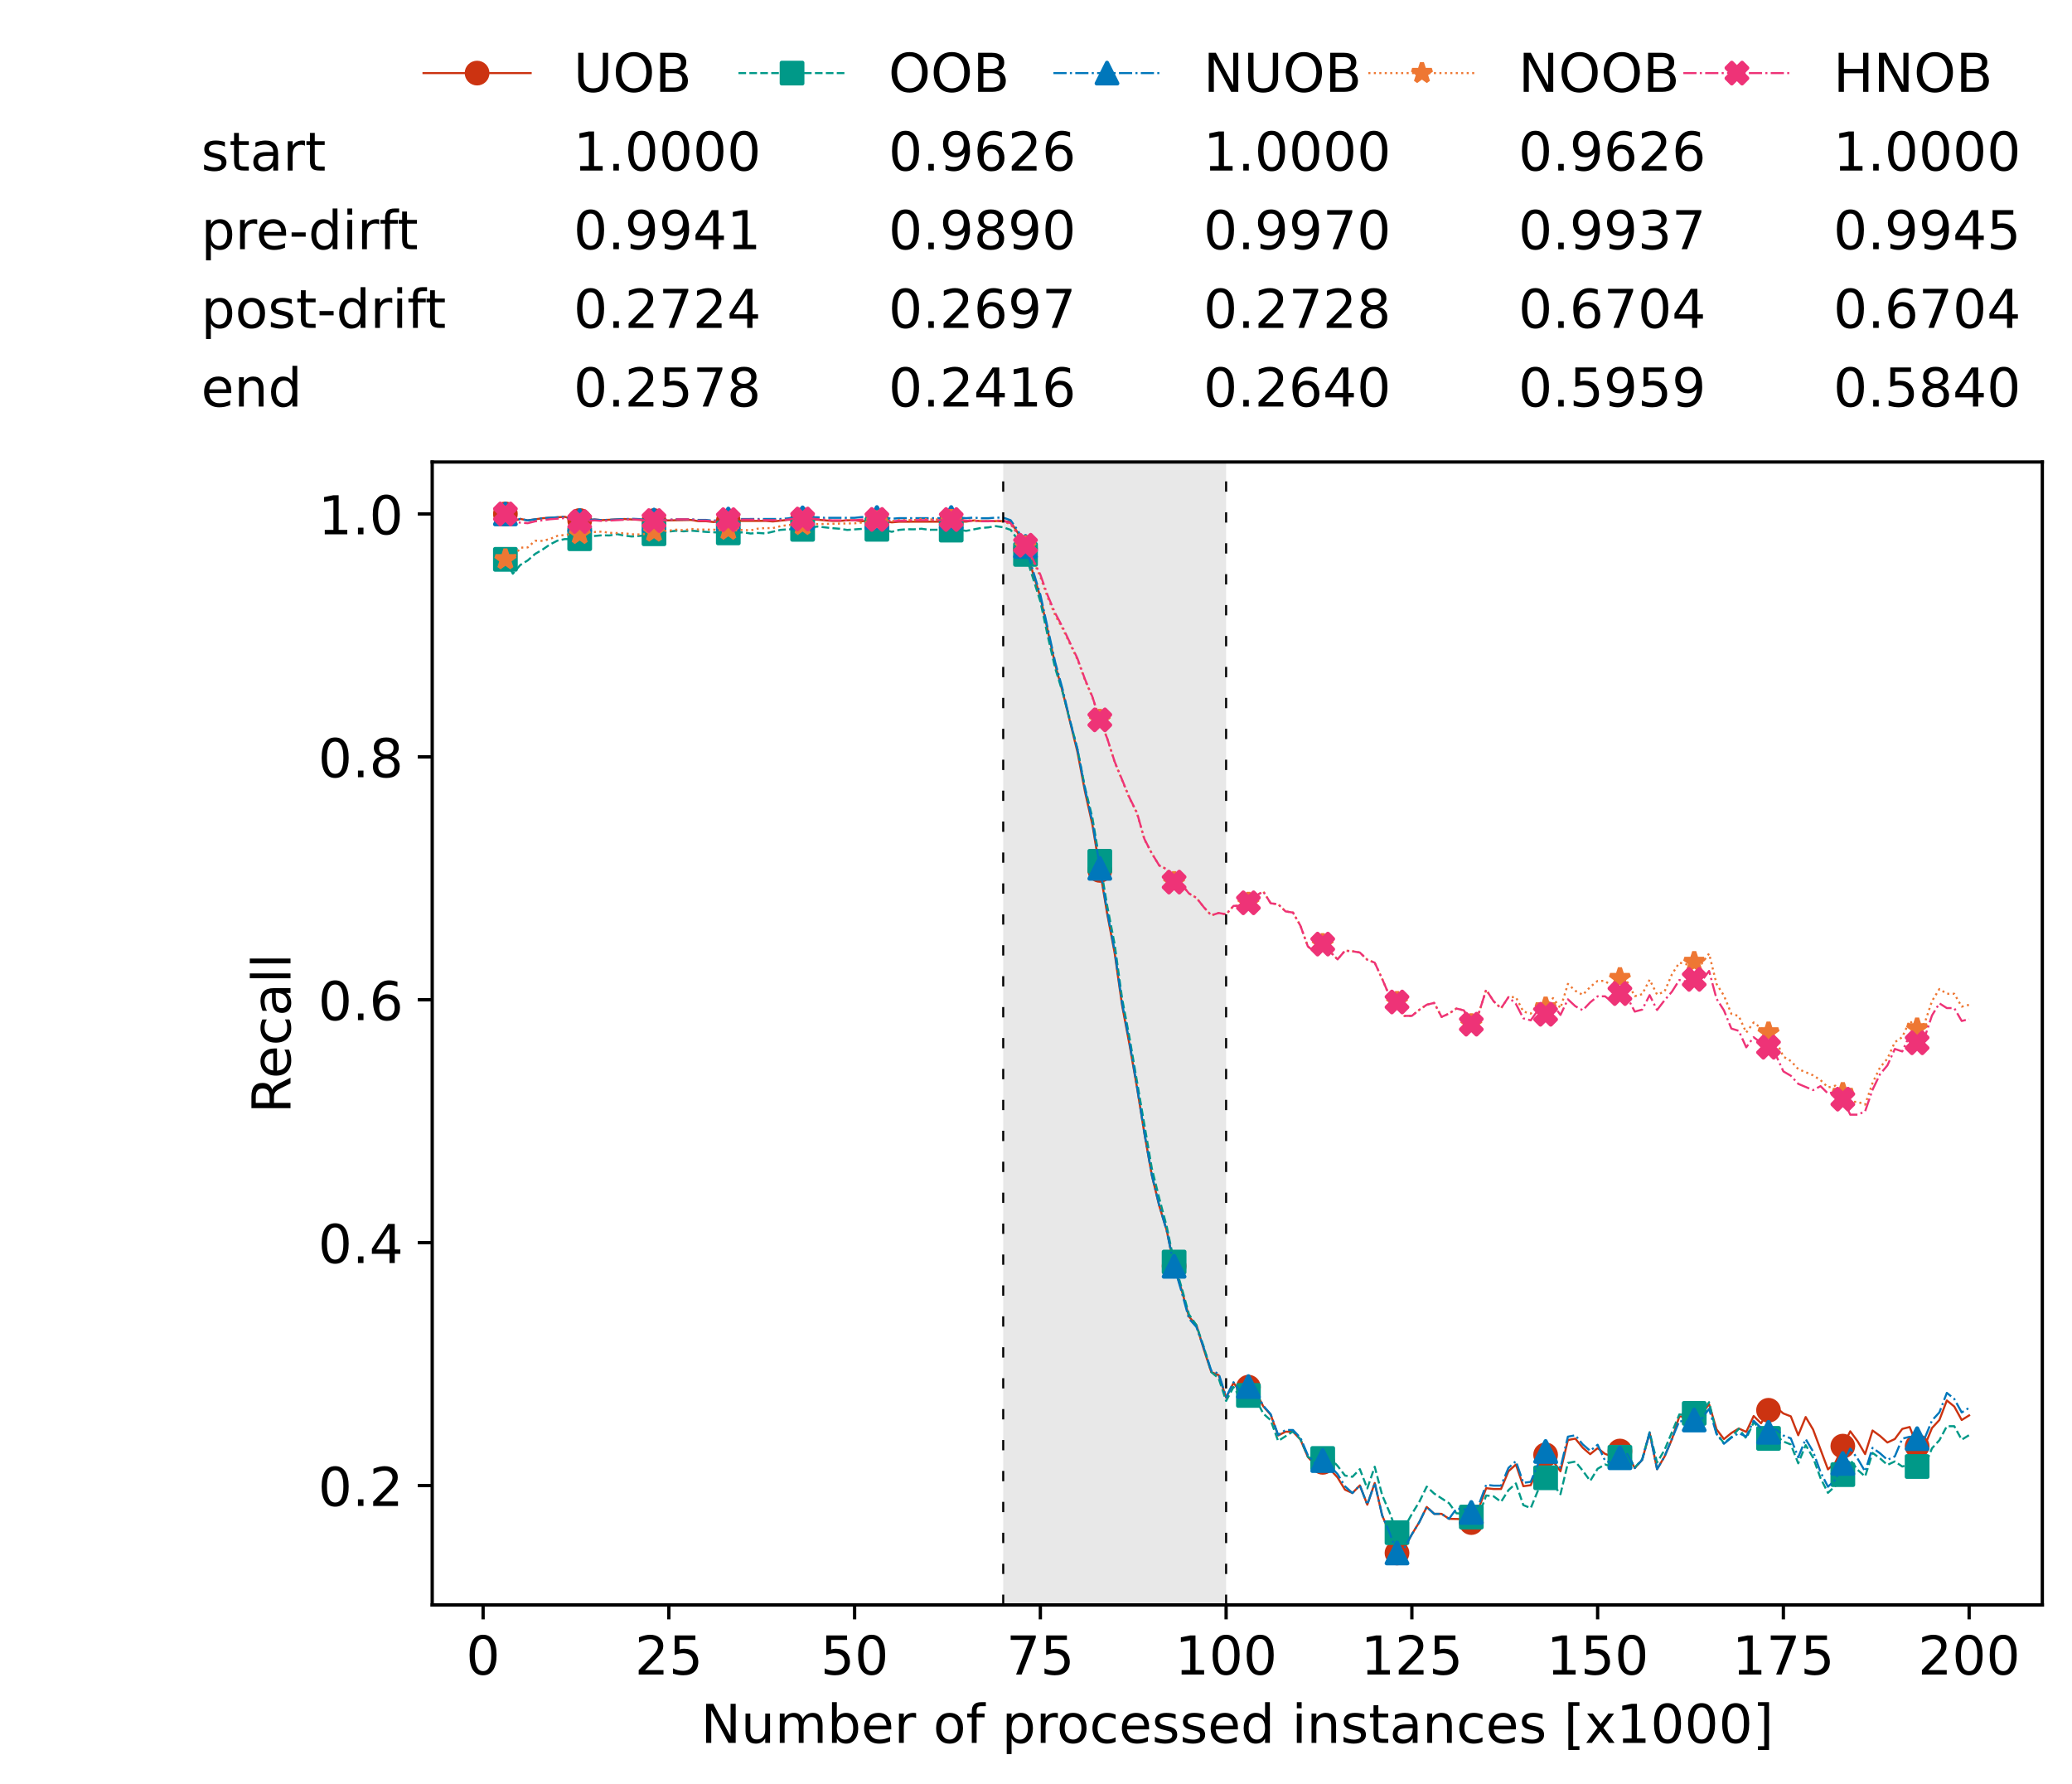 <?xml version="1.0" encoding="utf-8" standalone="no"?>
<!DOCTYPE svg PUBLIC "-//W3C//DTD SVG 1.1//EN"
  "http://www.w3.org/Graphics/SVG/1.1/DTD/svg11.dtd">
<!-- Created with matplotlib (https://matplotlib.org/) -->
<svg height="432.615pt" version="1.1" viewBox="0 0 502.65 432.615" width="502.65pt" xmlns="http://www.w3.org/2000/svg" xmlns:xlink="http://www.w3.org/1999/xlink">
 <defs>
  <style type="text/css">*{stroke-linecap:butt;stroke-linejoin:round;}</style>
 </defs>
 <g id="figure_1">
  <g id="patch_1">
   <path d="M 0 432.615 
L 502.65 432.615 
L 502.65 0 
L 0 0 
z
" style="fill:#ffffff;"/>
  </g>
  <g id="axes_1">
   <g id="patch_2">
    <path d="M 104.85 389.252 
L 495.45 389.252 
L 495.45 112.052 
L 104.85 112.052 
z
" style="fill:#ffffff;"/>
   </g>
   <g id="patch_3">
    <path clip-path="url(#p0e95513f7c)" d="M 297.446 389.252 
L 297.446 112.052 
L 243.372 112.052 
L 243.372 389.252 
z
" style="fill:#d3d3d3;opacity:0.5;"/>
   </g>
   <g id="matplotlib.axis_1">
    <g id="xtick_1">
     <g id="line2d_1">
      <defs>
       <path d="M 0 0 
L 0 3.5 
" id="m2b2f88d598" style="stroke:#000000;stroke-width:0.8;"/>
      </defs>
      <g>
       <use style="stroke:#000000;stroke-width:0.8;" x="117.197" xlink:href="#m2b2f88d598" y="389.252"/>
      </g>
     </g>
     <g id="text_1">
      <!-- 0 -->
      <g transform="translate(113.061 406.13)scale(0.13 -0.13)">
       <defs>
        <path d="M 31.781 66.406 
Q 24.172 66.406 20.328 58.906 
Q 16.5 51.422 16.5 36.375 
Q 16.5 21.391 20.328 13.891 
Q 24.172 6.391 31.781 6.391 
Q 39.453 6.391 43.281 13.891 
Q 47.125 21.391 47.125 36.375 
Q 47.125 51.422 43.281 58.906 
Q 39.453 66.406 31.781 66.406 
z
M 31.781 74.219 
Q 44.047 74.219 50.516 64.516 
Q 56.984 54.828 56.984 36.375 
Q 56.984 17.969 50.516 8.266 
Q 44.047 -1.422 31.781 -1.422 
Q 19.531 -1.422 13.062 8.266 
Q 6.594 17.969 6.594 36.375 
Q 6.594 54.828 13.062 64.516 
Q 19.531 74.219 31.781 74.219 
z
" id="DejaVuSans-48"/>
       </defs>
       <use xlink:href="#DejaVuSans-48"/>
      </g>
     </g>
    </g>
    <g id="xtick_2">
     <g id="line2d_2">
      <g>
       <use style="stroke:#000000;stroke-width:0.8;" x="162.259" xlink:href="#m2b2f88d598" y="389.252"/>
      </g>
     </g>
     <g id="text_2">
      <!-- 25 -->
      <g transform="translate(153.988 406.13)scale(0.13 -0.13)">
       <defs>
        <path d="M 19.188 8.297 
L 53.609 8.297 
L 53.609 0 
L 7.328 0 
L 7.328 8.297 
Q 12.938 14.109 22.625 23.891 
Q 32.328 33.688 34.812 36.531 
Q 39.547 41.844 41.422 45.531 
Q 43.312 49.219 43.312 52.781 
Q 43.312 58.594 39.234 62.25 
Q 35.156 65.922 28.609 65.922 
Q 23.969 65.922 18.812 64.312 
Q 13.672 62.703 7.812 59.422 
L 7.812 69.391 
Q 13.766 71.781 18.938 73 
Q 24.125 74.219 28.422 74.219 
Q 39.75 74.219 46.484 68.547 
Q 53.219 62.891 53.219 53.422 
Q 53.219 48.922 51.531 44.891 
Q 49.859 40.875 45.406 35.406 
Q 44.188 33.984 37.641 27.219 
Q 31.109 20.453 19.188 8.297 
z
" id="DejaVuSans-50"/>
        <path d="M 10.797 72.906 
L 49.516 72.906 
L 49.516 64.594 
L 19.828 64.594 
L 19.828 46.734 
Q 21.969 47.469 24.109 47.828 
Q 26.266 48.188 28.422 48.188 
Q 40.625 48.188 47.75 41.5 
Q 54.891 34.812 54.891 23.391 
Q 54.891 11.625 47.562 5.094 
Q 40.234 -1.422 26.906 -1.422 
Q 22.312 -1.422 17.547 -0.641 
Q 12.797 0.141 7.719 1.703 
L 7.719 11.625 
Q 12.109 9.234 16.797 8.062 
Q 21.484 6.891 26.703 6.891 
Q 35.156 6.891 40.078 11.328 
Q 45.016 15.766 45.016 23.391 
Q 45.016 31 40.078 35.438 
Q 35.156 39.891 26.703 39.891 
Q 22.75 39.891 18.812 39.016 
Q 14.891 38.141 10.797 36.281 
z
" id="DejaVuSans-53"/>
       </defs>
       <use xlink:href="#DejaVuSans-50"/>
       <use x="63.623" xlink:href="#DejaVuSans-53"/>
      </g>
     </g>
    </g>
    <g id="xtick_3">
     <g id="line2d_3">
      <g>
       <use style="stroke:#000000;stroke-width:0.8;" x="207.322" xlink:href="#m2b2f88d598" y="389.252"/>
      </g>
     </g>
     <g id="text_3">
      <!-- 50 -->
      <g transform="translate(199.05 406.13)scale(0.13 -0.13)">
       <use xlink:href="#DejaVuSans-53"/>
       <use x="63.623" xlink:href="#DejaVuSans-48"/>
      </g>
     </g>
    </g>
    <g id="xtick_4">
     <g id="line2d_4">
      <g>
       <use style="stroke:#000000;stroke-width:0.8;" x="252.384" xlink:href="#m2b2f88d598" y="389.252"/>
      </g>
     </g>
     <g id="text_4">
      <!-- 75 -->
      <g transform="translate(244.113 406.13)scale(0.13 -0.13)">
       <defs>
        <path d="M 8.203 72.906 
L 55.078 72.906 
L 55.078 68.703 
L 28.609 0 
L 18.312 0 
L 43.219 64.594 
L 8.203 64.594 
z
" id="DejaVuSans-55"/>
       </defs>
       <use xlink:href="#DejaVuSans-55"/>
       <use x="63.623" xlink:href="#DejaVuSans-53"/>
      </g>
     </g>
    </g>
    <g id="xtick_5">
     <g id="line2d_5">
      <g>
       <use style="stroke:#000000;stroke-width:0.8;" x="297.446" xlink:href="#m2b2f88d598" y="389.252"/>
      </g>
     </g>
     <g id="text_5">
      <!-- 100 -->
      <g transform="translate(285.039 406.13)scale(0.13 -0.13)">
       <defs>
        <path d="M 12.406 8.297 
L 28.516 8.297 
L 28.516 63.922 
L 10.984 60.406 
L 10.984 69.391 
L 28.422 72.906 
L 38.281 72.906 
L 38.281 8.297 
L 54.391 8.297 
L 54.391 0 
L 12.406 0 
z
" id="DejaVuSans-49"/>
       </defs>
       <use xlink:href="#DejaVuSans-49"/>
       <use x="63.623" xlink:href="#DejaVuSans-48"/>
       <use x="127.246" xlink:href="#DejaVuSans-48"/>
      </g>
     </g>
    </g>
    <g id="xtick_6">
     <g id="line2d_6">
      <g>
       <use style="stroke:#000000;stroke-width:0.8;" x="342.509" xlink:href="#m2b2f88d598" y="389.252"/>
      </g>
     </g>
     <g id="text_6">
      <!-- 125 -->
      <g transform="translate(330.102 406.13)scale(0.13 -0.13)">
       <use xlink:href="#DejaVuSans-49"/>
       <use x="63.623" xlink:href="#DejaVuSans-50"/>
       <use x="127.246" xlink:href="#DejaVuSans-53"/>
      </g>
     </g>
    </g>
    <g id="xtick_7">
     <g id="line2d_7">
      <g>
       <use style="stroke:#000000;stroke-width:0.8;" x="387.571" xlink:href="#m2b2f88d598" y="389.252"/>
      </g>
     </g>
     <g id="text_7">
      <!-- 150 -->
      <g transform="translate(375.164 406.13)scale(0.13 -0.13)">
       <use xlink:href="#DejaVuSans-49"/>
       <use x="63.623" xlink:href="#DejaVuSans-53"/>
       <use x="127.246" xlink:href="#DejaVuSans-48"/>
      </g>
     </g>
    </g>
    <g id="xtick_8">
     <g id="line2d_8">
      <g>
       <use style="stroke:#000000;stroke-width:0.8;" x="432.633" xlink:href="#m2b2f88d598" y="389.252"/>
      </g>
     </g>
     <g id="text_8">
      <!-- 175 -->
      <g transform="translate(420.226 406.13)scale(0.13 -0.13)">
       <use xlink:href="#DejaVuSans-49"/>
       <use x="63.623" xlink:href="#DejaVuSans-55"/>
       <use x="127.246" xlink:href="#DejaVuSans-53"/>
      </g>
     </g>
    </g>
    <g id="xtick_9">
     <g id="line2d_9">
      <g>
       <use style="stroke:#000000;stroke-width:0.8;" x="477.695" xlink:href="#m2b2f88d598" y="389.252"/>
      </g>
     </g>
     <g id="text_9">
      <!-- 200 -->
      <g transform="translate(465.289 406.13)scale(0.13 -0.13)">
       <use xlink:href="#DejaVuSans-50"/>
       <use x="63.623" xlink:href="#DejaVuSans-48"/>
       <use x="127.246" xlink:href="#DejaVuSans-48"/>
      </g>
     </g>
    </g>
    <g id="text_10">
     <!-- Number of processed instances [x1000] -->
     <g transform="translate(170.025 422.711)scale(0.13 -0.13)">
      <defs>
       <path d="M 9.812 72.906 
L 23.094 72.906 
L 55.422 11.922 
L 55.422 72.906 
L 64.984 72.906 
L 64.984 0 
L 51.703 0 
L 19.391 60.984 
L 19.391 0 
L 9.812 0 
z
" id="DejaVuSans-78"/>
       <path d="M 8.5 21.578 
L 8.5 54.688 
L 17.484 54.688 
L 17.484 21.922 
Q 17.484 14.156 20.5 10.266 
Q 23.531 6.391 29.594 6.391 
Q 36.859 6.391 41.078 11.031 
Q 45.312 15.672 45.312 23.688 
L 45.312 54.688 
L 54.297 54.688 
L 54.297 0 
L 45.312 0 
L 45.312 8.406 
Q 42.047 3.422 37.719 1 
Q 33.406 -1.422 27.688 -1.422 
Q 18.266 -1.422 13.375 4.438 
Q 8.5 10.297 8.5 21.578 
z
M 31.109 56 
z
" id="DejaVuSans-117"/>
       <path d="M 52 44.188 
Q 55.375 50.25 60.062 53.125 
Q 64.75 56 71.094 56 
Q 79.641 56 84.281 50.016 
Q 88.922 44.047 88.922 33.016 
L 88.922 0 
L 79.891 0 
L 79.891 32.719 
Q 79.891 40.578 77.094 44.375 
Q 74.312 48.188 68.609 48.188 
Q 61.625 48.188 57.562 43.547 
Q 53.516 38.922 53.516 30.906 
L 53.516 0 
L 44.484 0 
L 44.484 32.719 
Q 44.484 40.625 41.703 44.406 
Q 38.922 48.188 33.109 48.188 
Q 26.219 48.188 22.156 43.531 
Q 18.109 38.875 18.109 30.906 
L 18.109 0 
L 9.078 0 
L 9.078 54.688 
L 18.109 54.688 
L 18.109 46.188 
Q 21.188 51.219 25.484 53.609 
Q 29.781 56 35.688 56 
Q 41.656 56 45.828 52.969 
Q 50 49.953 52 44.188 
z
" id="DejaVuSans-109"/>
       <path d="M 48.688 27.297 
Q 48.688 37.203 44.609 42.844 
Q 40.531 48.484 33.406 48.484 
Q 26.266 48.484 22.188 42.844 
Q 18.109 37.203 18.109 27.297 
Q 18.109 17.391 22.188 11.75 
Q 26.266 6.109 33.406 6.109 
Q 40.531 6.109 44.609 11.75 
Q 48.688 17.391 48.688 27.297 
z
M 18.109 46.391 
Q 20.953 51.266 25.266 53.625 
Q 29.594 56 35.594 56 
Q 45.562 56 51.781 48.094 
Q 58.016 40.188 58.016 27.297 
Q 58.016 14.406 51.781 6.484 
Q 45.562 -1.422 35.594 -1.422 
Q 29.594 -1.422 25.266 0.953 
Q 20.953 3.328 18.109 8.203 
L 18.109 0 
L 9.078 0 
L 9.078 75.984 
L 18.109 75.984 
z
" id="DejaVuSans-98"/>
       <path d="M 56.203 29.594 
L 56.203 25.203 
L 14.891 25.203 
Q 15.484 15.922 20.484 11.062 
Q 25.484 6.203 34.422 6.203 
Q 39.594 6.203 44.453 7.469 
Q 49.312 8.734 54.109 11.281 
L 54.109 2.781 
Q 49.266 0.734 44.188 -0.344 
Q 39.109 -1.422 33.891 -1.422 
Q 20.797 -1.422 13.156 6.188 
Q 5.516 13.812 5.516 26.812 
Q 5.516 40.234 12.766 48.109 
Q 20.016 56 32.328 56 
Q 43.359 56 49.781 48.891 
Q 56.203 41.797 56.203 29.594 
z
M 47.219 32.234 
Q 47.125 39.594 43.094 43.984 
Q 39.062 48.391 32.422 48.391 
Q 24.906 48.391 20.391 44.141 
Q 15.875 39.891 15.188 32.172 
z
" id="DejaVuSans-101"/>
       <path d="M 41.109 46.297 
Q 39.594 47.172 37.812 47.578 
Q 36.031 48 33.891 48 
Q 26.266 48 22.188 43.047 
Q 18.109 38.094 18.109 28.812 
L 18.109 0 
L 9.078 0 
L 9.078 54.688 
L 18.109 54.688 
L 18.109 46.188 
Q 20.953 51.172 25.484 53.578 
Q 30.031 56 36.531 56 
Q 37.453 56 38.578 55.875 
Q 39.703 55.766 41.062 55.516 
z
" id="DejaVuSans-114"/>
       <path id="DejaVuSans-32"/>
       <path d="M 30.609 48.391 
Q 23.391 48.391 19.188 42.75 
Q 14.984 37.109 14.984 27.297 
Q 14.984 17.484 19.156 11.844 
Q 23.344 6.203 30.609 6.203 
Q 37.797 6.203 41.984 11.859 
Q 46.188 17.531 46.188 27.297 
Q 46.188 37.016 41.984 42.703 
Q 37.797 48.391 30.609 48.391 
z
M 30.609 56 
Q 42.328 56 49.016 48.375 
Q 55.719 40.766 55.719 27.297 
Q 55.719 13.875 49.016 6.219 
Q 42.328 -1.422 30.609 -1.422 
Q 18.844 -1.422 12.172 6.219 
Q 5.516 13.875 5.516 27.297 
Q 5.516 40.766 12.172 48.375 
Q 18.844 56 30.609 56 
z
" id="DejaVuSans-111"/>
       <path d="M 37.109 75.984 
L 37.109 68.5 
L 28.516 68.5 
Q 23.688 68.5 21.797 66.547 
Q 19.922 64.594 19.922 59.516 
L 19.922 54.688 
L 34.719 54.688 
L 34.719 47.703 
L 19.922 47.703 
L 19.922 0 
L 10.891 0 
L 10.891 47.703 
L 2.297 47.703 
L 2.297 54.688 
L 10.891 54.688 
L 10.891 58.5 
Q 10.891 67.625 15.141 71.797 
Q 19.391 75.984 28.609 75.984 
z
" id="DejaVuSans-102"/>
       <path d="M 18.109 8.203 
L 18.109 -20.797 
L 9.078 -20.797 
L 9.078 54.688 
L 18.109 54.688 
L 18.109 46.391 
Q 20.953 51.266 25.266 53.625 
Q 29.594 56 35.594 56 
Q 45.562 56 51.781 48.094 
Q 58.016 40.188 58.016 27.297 
Q 58.016 14.406 51.781 6.484 
Q 45.562 -1.422 35.594 -1.422 
Q 29.594 -1.422 25.266 0.953 
Q 20.953 3.328 18.109 8.203 
z
M 48.688 27.297 
Q 48.688 37.203 44.609 42.844 
Q 40.531 48.484 33.406 48.484 
Q 26.266 48.484 22.188 42.844 
Q 18.109 37.203 18.109 27.297 
Q 18.109 17.391 22.188 11.75 
Q 26.266 6.109 33.406 6.109 
Q 40.531 6.109 44.609 11.75 
Q 48.688 17.391 48.688 27.297 
z
" id="DejaVuSans-112"/>
       <path d="M 48.781 52.594 
L 48.781 44.188 
Q 44.969 46.297 41.141 47.344 
Q 37.312 48.391 33.406 48.391 
Q 24.656 48.391 19.812 42.844 
Q 14.984 37.312 14.984 27.297 
Q 14.984 17.281 19.812 11.734 
Q 24.656 6.203 33.406 6.203 
Q 37.312 6.203 41.141 7.25 
Q 44.969 8.297 48.781 10.406 
L 48.781 2.094 
Q 45.016 0.344 40.984 -0.531 
Q 36.969 -1.422 32.422 -1.422 
Q 20.062 -1.422 12.781 6.344 
Q 5.516 14.109 5.516 27.297 
Q 5.516 40.672 12.859 48.328 
Q 20.219 56 33.016 56 
Q 37.156 56 41.109 55.141 
Q 45.062 54.297 48.781 52.594 
z
" id="DejaVuSans-99"/>
       <path d="M 44.281 53.078 
L 44.281 44.578 
Q 40.484 46.531 36.375 47.5 
Q 32.281 48.484 27.875 48.484 
Q 21.188 48.484 17.844 46.438 
Q 14.5 44.391 14.5 40.281 
Q 14.5 37.156 16.891 35.375 
Q 19.281 33.594 26.516 31.984 
L 29.594 31.297 
Q 39.156 29.25 43.188 25.516 
Q 47.219 21.781 47.219 15.094 
Q 47.219 7.469 41.188 3.016 
Q 35.156 -1.422 24.609 -1.422 
Q 20.219 -1.422 15.453 -0.562 
Q 10.688 0.297 5.422 2 
L 5.422 11.281 
Q 10.406 8.688 15.234 7.391 
Q 20.062 6.109 24.812 6.109 
Q 31.156 6.109 34.562 8.281 
Q 37.984 10.453 37.984 14.406 
Q 37.984 18.062 35.516 20.016 
Q 33.062 21.969 24.703 23.781 
L 21.578 24.516 
Q 13.234 26.266 9.516 29.906 
Q 5.812 33.547 5.812 39.891 
Q 5.812 47.609 11.281 51.797 
Q 16.75 56 26.812 56 
Q 31.781 56 36.172 55.266 
Q 40.578 54.547 44.281 53.078 
z
" id="DejaVuSans-115"/>
       <path d="M 45.406 46.391 
L 45.406 75.984 
L 54.391 75.984 
L 54.391 0 
L 45.406 0 
L 45.406 8.203 
Q 42.578 3.328 38.25 0.953 
Q 33.938 -1.422 27.875 -1.422 
Q 17.969 -1.422 11.734 6.484 
Q 5.516 14.406 5.516 27.297 
Q 5.516 40.188 11.734 48.094 
Q 17.969 56 27.875 56 
Q 33.938 56 38.25 53.625 
Q 42.578 51.266 45.406 46.391 
z
M 14.797 27.297 
Q 14.797 17.391 18.875 11.75 
Q 22.953 6.109 30.078 6.109 
Q 37.203 6.109 41.297 11.75 
Q 45.406 17.391 45.406 27.297 
Q 45.406 37.203 41.297 42.844 
Q 37.203 48.484 30.078 48.484 
Q 22.953 48.484 18.875 42.844 
Q 14.797 37.203 14.797 27.297 
z
" id="DejaVuSans-100"/>
       <path d="M 9.422 54.688 
L 18.406 54.688 
L 18.406 0 
L 9.422 0 
z
M 9.422 75.984 
L 18.406 75.984 
L 18.406 64.594 
L 9.422 64.594 
z
" id="DejaVuSans-105"/>
       <path d="M 54.891 33.016 
L 54.891 0 
L 45.906 0 
L 45.906 32.719 
Q 45.906 40.484 42.875 44.328 
Q 39.844 48.188 33.797 48.188 
Q 26.516 48.188 22.312 43.547 
Q 18.109 38.922 18.109 30.906 
L 18.109 0 
L 9.078 0 
L 9.078 54.688 
L 18.109 54.688 
L 18.109 46.188 
Q 21.344 51.125 25.703 53.562 
Q 30.078 56 35.797 56 
Q 45.219 56 50.047 50.172 
Q 54.891 44.344 54.891 33.016 
z
" id="DejaVuSans-110"/>
       <path d="M 18.312 70.219 
L 18.312 54.688 
L 36.812 54.688 
L 36.812 47.703 
L 18.312 47.703 
L 18.312 18.016 
Q 18.312 11.328 20.141 9.422 
Q 21.969 7.516 27.594 7.516 
L 36.812 7.516 
L 36.812 0 
L 27.594 0 
Q 17.188 0 13.234 3.875 
Q 9.281 7.766 9.281 18.016 
L 9.281 47.703 
L 2.688 47.703 
L 2.688 54.688 
L 9.281 54.688 
L 9.281 70.219 
z
" id="DejaVuSans-116"/>
       <path d="M 34.281 27.484 
Q 23.391 27.484 19.188 25 
Q 14.984 22.516 14.984 16.5 
Q 14.984 11.719 18.141 8.906 
Q 21.297 6.109 26.703 6.109 
Q 34.188 6.109 38.703 11.406 
Q 43.219 16.703 43.219 25.484 
L 43.219 27.484 
z
M 52.203 31.203 
L 52.203 0 
L 43.219 0 
L 43.219 8.297 
Q 40.141 3.328 35.547 0.953 
Q 30.953 -1.422 24.312 -1.422 
Q 15.922 -1.422 10.953 3.297 
Q 6 8.016 6 15.922 
Q 6 25.141 12.172 29.828 
Q 18.359 34.516 30.609 34.516 
L 43.219 34.516 
L 43.219 35.406 
Q 43.219 41.609 39.141 45 
Q 35.062 48.391 27.688 48.391 
Q 23 48.391 18.547 47.266 
Q 14.109 46.141 10.016 43.891 
L 10.016 52.203 
Q 14.938 54.109 19.578 55.047 
Q 24.219 56 28.609 56 
Q 40.484 56 46.344 49.844 
Q 52.203 43.703 52.203 31.203 
z
" id="DejaVuSans-97"/>
       <path d="M 8.594 75.984 
L 29.297 75.984 
L 29.297 69 
L 17.578 69 
L 17.578 -6.203 
L 29.297 -6.203 
L 29.297 -13.188 
L 8.594 -13.188 
z
" id="DejaVuSans-91"/>
       <path d="M 54.891 54.688 
L 35.109 28.078 
L 55.906 0 
L 45.312 0 
L 29.391 21.484 
L 13.484 0 
L 2.875 0 
L 24.125 28.609 
L 4.688 54.688 
L 15.281 54.688 
L 29.781 35.203 
L 44.281 54.688 
z
" id="DejaVuSans-120"/>
       <path d="M 30.422 75.984 
L 30.422 -13.188 
L 9.719 -13.188 
L 9.719 -6.203 
L 21.391 -6.203 
L 21.391 69 
L 9.719 69 
L 9.719 75.984 
z
" id="DejaVuSans-93"/>
      </defs>
      <use xlink:href="#DejaVuSans-78"/>
      <use x="74.805" xlink:href="#DejaVuSans-117"/>
      <use x="138.184" xlink:href="#DejaVuSans-109"/>
      <use x="235.596" xlink:href="#DejaVuSans-98"/>
      <use x="299.072" xlink:href="#DejaVuSans-101"/>
      <use x="360.596" xlink:href="#DejaVuSans-114"/>
      <use x="401.709" xlink:href="#DejaVuSans-32"/>
      <use x="433.496" xlink:href="#DejaVuSans-111"/>
      <use x="494.678" xlink:href="#DejaVuSans-102"/>
      <use x="529.883" xlink:href="#DejaVuSans-32"/>
      <use x="561.67" xlink:href="#DejaVuSans-112"/>
      <use x="625.146" xlink:href="#DejaVuSans-114"/>
      <use x="664.01" xlink:href="#DejaVuSans-111"/>
      <use x="725.191" xlink:href="#DejaVuSans-99"/>
      <use x="780.172" xlink:href="#DejaVuSans-101"/>
      <use x="841.695" xlink:href="#DejaVuSans-115"/>
      <use x="893.795" xlink:href="#DejaVuSans-115"/>
      <use x="945.895" xlink:href="#DejaVuSans-101"/>
      <use x="1007.418" xlink:href="#DejaVuSans-100"/>
      <use x="1070.895" xlink:href="#DejaVuSans-32"/>
      <use x="1102.682" xlink:href="#DejaVuSans-105"/>
      <use x="1130.465" xlink:href="#DejaVuSans-110"/>
      <use x="1193.844" xlink:href="#DejaVuSans-115"/>
      <use x="1245.943" xlink:href="#DejaVuSans-116"/>
      <use x="1285.152" xlink:href="#DejaVuSans-97"/>
      <use x="1346.432" xlink:href="#DejaVuSans-110"/>
      <use x="1409.811" xlink:href="#DejaVuSans-99"/>
      <use x="1464.791" xlink:href="#DejaVuSans-101"/>
      <use x="1526.314" xlink:href="#DejaVuSans-115"/>
      <use x="1578.414" xlink:href="#DejaVuSans-32"/>
      <use x="1610.201" xlink:href="#DejaVuSans-91"/>
      <use x="1649.215" xlink:href="#DejaVuSans-120"/>
      <use x="1708.395" xlink:href="#DejaVuSans-49"/>
      <use x="1772.018" xlink:href="#DejaVuSans-48"/>
      <use x="1835.641" xlink:href="#DejaVuSans-48"/>
      <use x="1899.264" xlink:href="#DejaVuSans-48"/>
      <use x="1962.887" xlink:href="#DejaVuSans-93"/>
     </g>
    </g>
   </g>
   <g id="matplotlib.axis_2">
    <g id="ytick_1">
     <g id="line2d_10">
      <defs>
       <path d="M 0 0 
L -3.5 0 
" id="m3b23b0791a" style="stroke:#000000;stroke-width:0.8;"/>
      </defs>
      <g>
       <use style="stroke:#000000;stroke-width:0.8;" x="104.85" xlink:href="#m3b23b0791a" y="360.303"/>
      </g>
     </g>
     <g id="text_11">
      <!-- 0.2 -->
      <g transform="translate(77.176 365.242)scale(0.13 -0.13)">
       <defs>
        <path d="M 10.688 12.406 
L 21 12.406 
L 21 0 
L 10.688 0 
z
" id="DejaVuSans-46"/>
       </defs>
       <use xlink:href="#DejaVuSans-48"/>
       <use x="63.623" xlink:href="#DejaVuSans-46"/>
       <use x="95.41" xlink:href="#DejaVuSans-50"/>
      </g>
     </g>
    </g>
    <g id="ytick_2">
     <g id="line2d_11">
      <g>
       <use style="stroke:#000000;stroke-width:0.8;" x="104.85" xlink:href="#m3b23b0791a" y="301.39"/>
      </g>
     </g>
     <g id="text_12">
      <!-- 0.4 -->
      <g transform="translate(77.176 306.329)scale(0.13 -0.13)">
       <defs>
        <path d="M 37.797 64.312 
L 12.891 25.391 
L 37.797 25.391 
z
M 35.203 72.906 
L 47.609 72.906 
L 47.609 25.391 
L 58.016 25.391 
L 58.016 17.188 
L 47.609 17.188 
L 47.609 0 
L 37.797 0 
L 37.797 17.188 
L 4.891 17.188 
L 4.891 26.703 
z
" id="DejaVuSans-52"/>
       </defs>
       <use xlink:href="#DejaVuSans-48"/>
       <use x="63.623" xlink:href="#DejaVuSans-46"/>
       <use x="95.41" xlink:href="#DejaVuSans-52"/>
      </g>
     </g>
    </g>
    <g id="ytick_3">
     <g id="line2d_12">
      <g>
       <use style="stroke:#000000;stroke-width:0.8;" x="104.85" xlink:href="#m3b23b0791a" y="242.477"/>
      </g>
     </g>
     <g id="text_13">
      <!-- 0.6 -->
      <g transform="translate(77.176 247.416)scale(0.13 -0.13)">
       <defs>
        <path d="M 33.016 40.375 
Q 26.375 40.375 22.484 35.828 
Q 18.609 31.297 18.609 23.391 
Q 18.609 15.531 22.484 10.953 
Q 26.375 6.391 33.016 6.391 
Q 39.656 6.391 43.531 10.953 
Q 47.406 15.531 47.406 23.391 
Q 47.406 31.297 43.531 35.828 
Q 39.656 40.375 33.016 40.375 
z
M 52.594 71.297 
L 52.594 62.312 
Q 48.875 64.062 45.094 64.984 
Q 41.312 65.922 37.594 65.922 
Q 27.828 65.922 22.672 59.328 
Q 17.531 52.734 16.797 39.406 
Q 19.672 43.656 24.016 45.922 
Q 28.375 48.188 33.594 48.188 
Q 44.578 48.188 50.953 41.516 
Q 57.328 34.859 57.328 23.391 
Q 57.328 12.156 50.688 5.359 
Q 44.047 -1.422 33.016 -1.422 
Q 20.359 -1.422 13.672 8.266 
Q 6.984 17.969 6.984 36.375 
Q 6.984 53.656 15.188 63.938 
Q 23.391 74.219 37.203 74.219 
Q 40.922 74.219 44.703 73.484 
Q 48.484 72.75 52.594 71.297 
z
" id="DejaVuSans-54"/>
       </defs>
       <use xlink:href="#DejaVuSans-48"/>
       <use x="63.623" xlink:href="#DejaVuSans-46"/>
       <use x="95.41" xlink:href="#DejaVuSans-54"/>
      </g>
     </g>
    </g>
    <g id="ytick_4">
     <g id="line2d_13">
      <g>
       <use style="stroke:#000000;stroke-width:0.8;" x="104.85" xlink:href="#m3b23b0791a" y="183.565"/>
      </g>
     </g>
     <g id="text_14">
      <!-- 0.8 -->
      <g transform="translate(77.176 188.504)scale(0.13 -0.13)">
       <defs>
        <path d="M 31.781 34.625 
Q 24.75 34.625 20.719 30.859 
Q 16.703 27.094 16.703 20.516 
Q 16.703 13.922 20.719 10.156 
Q 24.75 6.391 31.781 6.391 
Q 38.812 6.391 42.859 10.172 
Q 46.922 13.969 46.922 20.516 
Q 46.922 27.094 42.891 30.859 
Q 38.875 34.625 31.781 34.625 
z
M 21.922 38.812 
Q 15.578 40.375 12.031 44.719 
Q 8.5 49.078 8.5 55.328 
Q 8.5 64.062 14.719 69.141 
Q 20.953 74.219 31.781 74.219 
Q 42.672 74.219 48.875 69.141 
Q 55.078 64.062 55.078 55.328 
Q 55.078 49.078 51.531 44.719 
Q 48 40.375 41.703 38.812 
Q 48.828 37.156 52.797 32.312 
Q 56.781 27.484 56.781 20.516 
Q 56.781 9.906 50.312 4.234 
Q 43.844 -1.422 31.781 -1.422 
Q 19.734 -1.422 13.25 4.234 
Q 6.781 9.906 6.781 20.516 
Q 6.781 27.484 10.781 32.312 
Q 14.797 37.156 21.922 38.812 
z
M 18.312 54.391 
Q 18.312 48.734 21.844 45.562 
Q 25.391 42.391 31.781 42.391 
Q 38.141 42.391 41.719 45.562 
Q 45.312 48.734 45.312 54.391 
Q 45.312 60.062 41.719 63.234 
Q 38.141 66.406 31.781 66.406 
Q 25.391 66.406 21.844 63.234 
Q 18.312 60.062 18.312 54.391 
z
" id="DejaVuSans-56"/>
       </defs>
       <use xlink:href="#DejaVuSans-48"/>
       <use x="63.623" xlink:href="#DejaVuSans-46"/>
       <use x="95.41" xlink:href="#DejaVuSans-56"/>
      </g>
     </g>
    </g>
    <g id="ytick_5">
     <g id="line2d_14">
      <g>
       <use style="stroke:#000000;stroke-width:0.8;" x="104.85" xlink:href="#m3b23b0791a" y="124.652"/>
      </g>
     </g>
     <g id="text_15">
      <!-- 1.0 -->
      <g transform="translate(77.176 129.591)scale(0.13 -0.13)">
       <use xlink:href="#DejaVuSans-49"/>
       <use x="63.623" xlink:href="#DejaVuSans-46"/>
       <use x="95.41" xlink:href="#DejaVuSans-48"/>
      </g>
     </g>
    </g>
    <g id="text_16">
     <!-- Recall -->
     <g transform="translate(70.472 270.044)rotate(-90)scale(0.13 -0.13)">
      <defs>
       <path d="M 44.391 34.188 
Q 47.562 33.109 50.562 29.594 
Q 53.562 26.078 56.594 19.922 
L 66.609 0 
L 56 0 
L 46.688 18.703 
Q 43.062 26.031 39.672 28.422 
Q 36.281 30.812 30.422 30.812 
L 19.672 30.812 
L 19.672 0 
L 9.812 0 
L 9.812 72.906 
L 32.078 72.906 
Q 44.578 72.906 50.734 67.672 
Q 56.891 62.453 56.891 51.906 
Q 56.891 45.016 53.688 40.469 
Q 50.484 35.938 44.391 34.188 
z
M 19.672 64.797 
L 19.672 38.922 
L 32.078 38.922 
Q 39.203 38.922 42.844 42.219 
Q 46.484 45.516 46.484 51.906 
Q 46.484 58.297 42.844 61.547 
Q 39.203 64.797 32.078 64.797 
z
" id="DejaVuSans-82"/>
       <path d="M 9.422 75.984 
L 18.406 75.984 
L 18.406 0 
L 9.422 0 
z
" id="DejaVuSans-108"/>
      </defs>
      <use xlink:href="#DejaVuSans-82"/>
      <use x="64.982" xlink:href="#DejaVuSans-101"/>
      <use x="126.506" xlink:href="#DejaVuSans-99"/>
      <use x="181.486" xlink:href="#DejaVuSans-97"/>
      <use x="242.766" xlink:href="#DejaVuSans-108"/>
      <use x="270.549" xlink:href="#DejaVuSans-108"/>
     </g>
    </g>
   </g>
   <g id="line2d_15"/>
   <g id="line2d_16"/>
   <g id="line2d_17"/>
   <g id="line2d_18"/>
   <g id="line2d_19"/>
   <g id="line2d_20">
    <path clip-path="url(#p0e95513f7c)" d="M 122.605 124.652 
L 124.407 126.448 
L 126.21 125.849 
L 128.012 126.213 
L 131.617 125.693 
L 137.024 125.346 
L 138.827 125.903 
L 140.629 126.243 
L 144.234 125.998 
L 146.037 126.15 
L 151.444 125.885 
L 158.654 126.278 
L 167.667 126.105 
L 169.469 126.415 
L 171.272 126.415 
L 173.074 126.603 
L 176.679 126.349 
L 185.692 126.331 
L 187.494 126.474 
L 192.902 125.896 
L 194.704 126.045 
L 196.507 125.906 
L 201.914 126.352 
L 203.717 126.352 
L 205.519 126.189 
L 207.322 126.189 
L 209.124 126.417 
L 210.927 126.265 
L 212.729 126.387 
L 214.532 126.387 
L 216.334 126.69 
L 218.137 126.535 
L 234.359 126.516 
L 236.162 126.244 
L 237.964 126.395 
L 243.372 126.387 
L 245.174 126.6 
L 246.976 129.333 
L 248.779 133.098 
L 252.384 144.818 
L 255.989 161.22 
L 257.791 167.788 
L 261.396 182.457 
L 263.199 191.959 
L 265.001 199.993 
L 268.606 221.695 
L 270.409 231.166 
L 272.211 243.849 
L 274.014 253.404 
L 275.816 263.686 
L 277.619 274.877 
L 279.421 285.046 
L 281.224 292.45 
L 283.026 298.381 
L 284.829 307.058 
L 286.631 312.779 
L 288.434 319.342 
L 290.236 321.358 
L 292.039 327.283 
L 293.841 332.765 
L 295.644 333.523 
L 297.446 338.987 
L 299.249 335.377 
L 301.051 337.863 
L 302.854 336.435 
L 304.656 337.624 
L 306.459 341.085 
L 308.261 343.131 
L 310.064 348.152 
L 311.866 347.242 
L 313.669 347.242 
L 315.471 349.123 
L 317.274 353.363 
L 319.076 355.337 
L 320.879 354.667 
L 322.681 356.379 
L 324.484 358.343 
L 326.286 361.299 
L 328.089 362.118 
L 329.891 360.264 
L 331.694 364.939 
L 333.496 359.679 
L 335.299 367.534 
L 337.101 371.742 
L 338.904 376.652 
L 340.706 375.389 
L 342.509 372.116 
L 344.311 369.171 
L 346.114 365.489 
L 347.916 367.162 
L 349.719 367.162 
L 351.521 368.367 
L 355.126 368.442 
L 356.928 369.279 
L 358.731 365.842 
L 360.533 360.933 
L 362.336 361.139 
L 364.138 361.139 
L 365.941 356.834 
L 367.743 355.197 
L 369.546 360.457 
L 371.348 360.212 
L 373.151 355.793 
L 374.953 352.848 
L 376.756 354.378 
L 378.558 356.832 
L 380.361 349.258 
L 382.163 348.923 
L 383.966 351.132 
L 385.768 352.69 
L 387.571 351.217 
L 389.373 352.62 
L 391.176 353.238 
L 392.978 351.923 
L 394.781 352.624 
L 396.583 356.061 
L 398.386 354.038 
L 400.188 347.492 
L 401.991 356.329 
L 403.793 353.29 
L 405.596 349.082 
L 407.398 343.511 
L 409.201 343.722 
L 411.003 343.269 
L 412.806 343.001 
L 414.608 340.546 
L 416.411 346.648 
L 418.213 349.028 
L 420.016 347.555 
L 421.818 346.451 
L 423.621 347.292 
L 425.423 343.435 
L 427.226 345.197 
L 429.028 342.041 
L 430.831 341.34 
L 432.633 342.813 
L 434.436 343.514 
L 436.238 348.096 
L 438.041 343.678 
L 439.843 346.717 
L 443.448 356.384 
L 445.251 354.7 
L 447.053 350.735 
L 448.856 347.135 
L 450.658 349.59 
L 452.461 352.669 
L 454.263 346.942 
L 456.066 348.251 
L 457.868 349.857 
L 459.671 349.016 
L 461.473 346.561 
L 463.276 346.094 
L 465.078 350.769 
L 466.881 350.769 
L 468.683 346.351 
L 470.485 344.387 
L 472.288 339.656 
L 474.09 341.129 
L 475.893 344.402 
L 477.695 343.286 
L 477.695 343.286 
" style="fill:none;stroke:#cc3311;stroke-linecap:square;stroke-width:0.5;"/>
    <defs>
     <path d="M 0 2.5 
C 0.663 2.5 1.299 2.237 1.768 1.768 
C 2.237 1.299 2.5 0.663 2.5 0 
C 2.5 -0.663 2.237 -1.299 1.768 -1.768 
C 1.299 -2.237 0.663 -2.5 0 -2.5 
C -0.663 -2.5 -1.299 -2.237 -1.768 -1.768 
C -2.237 -1.299 -2.5 -0.663 -2.5 0 
C -2.5 0.663 -2.237 1.299 -1.768 1.768 
C -1.299 2.237 -0.663 2.5 0 2.5 
z
" id="m976c42e29b" style="stroke:#cc3311;"/>
    </defs>
    <g clip-path="url(#p0e95513f7c)">
     <use style="fill:#cc3311;stroke:#cc3311;" x="122.605" xlink:href="#m976c42e29b" y="124.652"/>
     <use style="fill:#cc3311;stroke:#cc3311;" x="140.629" xlink:href="#m976c42e29b" y="126.243"/>
     <use style="fill:#cc3311;stroke:#cc3311;" x="158.654" xlink:href="#m976c42e29b" y="126.278"/>
     <use style="fill:#cc3311;stroke:#cc3311;" x="176.679" xlink:href="#m976c42e29b" y="126.349"/>
     <use style="fill:#cc3311;stroke:#cc3311;" x="194.704" xlink:href="#m976c42e29b" y="126.045"/>
     <use style="fill:#cc3311;stroke:#cc3311;" x="212.729" xlink:href="#m976c42e29b" y="126.387"/>
     <use style="fill:#cc3311;stroke:#cc3311;" x="230.754" xlink:href="#m976c42e29b" y="126.531"/>
     <use style="fill:#cc3311;stroke:#cc3311;" x="248.779" xlink:href="#m976c42e29b" y="133.098"/>
     <use style="fill:#cc3311;stroke:#cc3311;" x="266.804" xlink:href="#m976c42e29b" y="211.101"/>
     <use style="fill:#cc3311;stroke:#cc3311;" x="284.829" xlink:href="#m976c42e29b" y="307.058"/>
     <use style="fill:#cc3311;stroke:#cc3311;" x="302.854" xlink:href="#m976c42e29b" y="336.435"/>
     <use style="fill:#cc3311;stroke:#cc3311;" x="320.879" xlink:href="#m976c42e29b" y="354.667"/>
     <use style="fill:#cc3311;stroke:#cc3311;" x="338.904" xlink:href="#m976c42e29b" y="376.652"/>
     <use style="fill:#cc3311;stroke:#cc3311;" x="356.928" xlink:href="#m976c42e29b" y="369.279"/>
     <use style="fill:#cc3311;stroke:#cc3311;" x="374.953" xlink:href="#m976c42e29b" y="352.848"/>
     <use style="fill:#cc3311;stroke:#cc3311;" x="392.978" xlink:href="#m976c42e29b" y="351.923"/>
     <use style="fill:#cc3311;stroke:#cc3311;" x="411.003" xlink:href="#m976c42e29b" y="343.269"/>
     <use style="fill:#cc3311;stroke:#cc3311;" x="429.028" xlink:href="#m976c42e29b" y="342.041"/>
     <use style="fill:#cc3311;stroke:#cc3311;" x="447.053" xlink:href="#m976c42e29b" y="350.735"/>
     <use style="fill:#cc3311;stroke:#cc3311;" x="465.078" xlink:href="#m976c42e29b" y="350.769"/>
    </g>
   </g>
   <g id="line2d_21"/>
   <g id="line2d_22"/>
   <g id="line2d_23"/>
   <g id="line2d_24"/>
   <g id="line2d_25">
    <path clip-path="url(#p0e95513f7c)" d="M 122.605 135.664 
L 124.407 139.138 
L 126.21 137.037 
L 128.012 135.931 
L 129.815 134.345 
L 131.617 133.287 
L 133.419 132.053 
L 135.222 131.128 
L 137.024 130.746 
L 138.827 130.763 
L 140.629 130.662 
L 142.432 130.161 
L 146.037 129.824 
L 147.839 129.868 
L 149.642 129.542 
L 151.444 129.89 
L 153.247 130.121 
L 156.852 129.854 
L 160.457 129.117 
L 164.062 128.726 
L 165.864 128.865 
L 167.667 128.698 
L 171.272 129.002 
L 174.877 129.181 
L 178.482 129.245 
L 180.284 129.103 
L 182.087 129.395 
L 183.889 129.255 
L 185.692 129.385 
L 189.297 128.518 
L 191.099 128.38 
L 194.704 128.386 
L 196.507 127.965 
L 198.309 127.704 
L 201.914 128.102 
L 203.717 128.241 
L 205.519 128.528 
L 210.927 128.132 
L 214.532 128.522 
L 216.334 128.978 
L 218.137 128.513 
L 219.939 128.361 
L 221.742 128.378 
L 223.544 128.235 
L 225.347 128.493 
L 232.557 128.443 
L 234.359 128.759 
L 237.964 128.051 
L 239.767 127.912 
L 241.569 127.609 
L 243.372 127.89 
L 245.174 128.506 
L 246.976 130.981 
L 248.779 134.468 
L 252.384 145.89 
L 254.186 154.306 
L 255.989 162.113 
L 257.791 167.937 
L 261.396 181.711 
L 263.199 190.976 
L 265.001 198.314 
L 268.606 219.738 
L 270.409 229.052 
L 272.211 242.143 
L 274.014 251.699 
L 279.421 283.338 
L 281.224 290.616 
L 283.026 297.413 
L 284.829 306.09 
L 286.631 312.209 
L 288.434 318.772 
L 290.236 321.402 
L 292.039 326.686 
L 293.841 332.766 
L 295.644 334.309 
L 297.446 339.773 
L 299.249 336.4 
L 301.051 339.333 
L 302.854 338.44 
L 304.656 339.37 
L 306.459 342.832 
L 308.261 344.469 
L 310.064 349.49 
L 313.669 347.169 
L 315.471 349.05 
L 317.274 353.29 
L 319.076 354.397 
L 320.879 353.728 
L 322.681 353.569 
L 324.484 355.532 
L 326.286 357.875 
L 328.089 358.173 
L 329.891 356.319 
L 331.694 360.995 
L 333.496 355.735 
L 335.299 362.608 
L 337.101 366.816 
L 338.904 371.725 
L 340.706 370.463 
L 342.509 367.19 
L 344.311 364.244 
L 346.114 360.562 
L 347.916 362.236 
L 351.521 364.574 
L 353.324 367.029 
L 355.126 367.103 
L 356.928 367.94 
L 358.731 367.612 
L 360.533 362.703 
L 362.336 362.909 
L 364.138 364.248 
L 365.941 361.416 
L 367.743 359.779 
L 369.546 365.039 
L 371.348 365.776 
L 373.151 361.357 
L 374.953 358.412 
L 376.756 359.942 
L 378.558 362.396 
L 380.361 354.822 
L 382.163 354.487 
L 383.966 356.696 
L 385.768 359.175 
L 387.571 356.229 
L 389.373 355.177 
L 391.176 355.795 
L 392.978 353.428 
L 394.781 352.493 
L 396.583 355.929 
L 398.386 353.906 
L 400.188 347.36 
L 401.991 354.725 
L 403.793 351.685 
L 407.398 343.04 
L 409.201 343.25 
L 411.003 342.797 
L 412.806 342.529 
L 414.608 340.075 
L 416.411 347.649 
L 418.213 350.03 
L 420.016 348.557 
L 421.818 346.532 
L 423.621 348.846 
L 425.423 344.989 
L 427.226 346.751 
L 429.028 348.855 
L 430.831 348.154 
L 432.633 349.627 
L 434.436 350.328 
L 436.238 354.91 
L 438.041 350.492 
L 439.843 353.531 
L 441.646 358.504 
L 443.448 362.065 
L 445.251 360.381 
L 447.053 357.643 
L 448.856 354.043 
L 450.658 356.498 
L 452.461 358.105 
L 454.263 352.377 
L 456.066 353.686 
L 457.868 355.293 
L 459.671 354.451 
L 461.473 355.679 
L 463.276 355.211 
L 465.078 355.679 
L 466.881 355.679 
L 468.683 351.26 
L 470.485 349.296 
L 472.288 345.904 
L 474.09 345.904 
L 475.893 349.177 
L 477.695 348.062 
L 477.695 348.062 
" style="fill:none;stroke:#009988;stroke-dasharray:1.85,0.8;stroke-dashoffset:0;stroke-width:0.5;"/>
    <defs>
     <path d="M -2.5 2.5 
L 2.5 2.5 
L 2.5 -2.5 
L -2.5 -2.5 
z
" id="mfafeeb16be" style="stroke:#009988;stroke-linejoin:miter;"/>
    </defs>
    <g clip-path="url(#p0e95513f7c)">
     <use style="fill:#009988;stroke:#009988;stroke-linejoin:miter;" x="122.605" xlink:href="#mfafeeb16be" y="135.664"/>
     <use style="fill:#009988;stroke:#009988;stroke-linejoin:miter;" x="140.629" xlink:href="#mfafeeb16be" y="130.662"/>
     <use style="fill:#009988;stroke:#009988;stroke-linejoin:miter;" x="158.654" xlink:href="#mfafeeb16be" y="129.46"/>
     <use style="fill:#009988;stroke:#009988;stroke-linejoin:miter;" x="176.679" xlink:href="#mfafeeb16be" y="129.245"/>
     <use style="fill:#009988;stroke:#009988;stroke-linejoin:miter;" x="194.704" xlink:href="#mfafeeb16be" y="128.386"/>
     <use style="fill:#009988;stroke:#009988;stroke-linejoin:miter;" x="212.729" xlink:href="#mfafeeb16be" y="128.375"/>
     <use style="fill:#009988;stroke:#009988;stroke-linejoin:miter;" x="230.754" xlink:href="#mfafeeb16be" y="128.578"/>
     <use style="fill:#009988;stroke:#009988;stroke-linejoin:miter;" x="248.779" xlink:href="#mfafeeb16be" y="134.468"/>
     <use style="fill:#009988;stroke:#009988;stroke-linejoin:miter;" x="266.804" xlink:href="#mfafeeb16be" y="208.886"/>
     <use style="fill:#009988;stroke:#009988;stroke-linejoin:miter;" x="284.829" xlink:href="#mfafeeb16be" y="306.09"/>
     <use style="fill:#009988;stroke:#009988;stroke-linejoin:miter;" x="302.854" xlink:href="#mfafeeb16be" y="338.44"/>
     <use style="fill:#009988;stroke:#009988;stroke-linejoin:miter;" x="320.879" xlink:href="#mfafeeb16be" y="353.728"/>
     <use style="fill:#009988;stroke:#009988;stroke-linejoin:miter;" x="338.904" xlink:href="#mfafeeb16be" y="371.725"/>
     <use style="fill:#009988;stroke:#009988;stroke-linejoin:miter;" x="356.928" xlink:href="#mfafeeb16be" y="367.94"/>
     <use style="fill:#009988;stroke:#009988;stroke-linejoin:miter;" x="374.953" xlink:href="#mfafeeb16be" y="358.412"/>
     <use style="fill:#009988;stroke:#009988;stroke-linejoin:miter;" x="392.978" xlink:href="#mfafeeb16be" y="353.428"/>
     <use style="fill:#009988;stroke:#009988;stroke-linejoin:miter;" x="411.003" xlink:href="#mfafeeb16be" y="342.797"/>
     <use style="fill:#009988;stroke:#009988;stroke-linejoin:miter;" x="429.028" xlink:href="#mfafeeb16be" y="348.855"/>
     <use style="fill:#009988;stroke:#009988;stroke-linejoin:miter;" x="447.053" xlink:href="#mfafeeb16be" y="357.643"/>
     <use style="fill:#009988;stroke:#009988;stroke-linejoin:miter;" x="465.078" xlink:href="#mfafeeb16be" y="355.679"/>
    </g>
   </g>
   <g id="line2d_26"/>
   <g id="line2d_27"/>
   <g id="line2d_28"/>
   <g id="line2d_29"/>
   <g id="line2d_30">
    <path clip-path="url(#p0e95513f7c)" d="M 122.605 124.652 
L 124.407 126.448 
L 126.21 125.849 
L 128.012 126.213 
L 131.617 125.693 
L 137.024 125.346 
L 138.827 125.903 
L 140.629 126.243 
L 144.234 125.998 
L 146.037 126.15 
L 153.247 125.817 
L 155.049 125.9 
L 156.852 126.121 
L 162.259 126.081 
L 164.062 125.948 
L 167.667 125.948 
L 169.469 126.103 
L 171.272 126.103 
L 173.074 126.292 
L 174.877 125.978 
L 178.482 125.885 
L 189.297 125.867 
L 191.099 125.73 
L 192.902 125.446 
L 194.704 125.595 
L 196.507 125.456 
L 198.309 125.456 
L 200.112 125.593 
L 207.322 125.585 
L 209.124 125.396 
L 210.927 125.396 
L 212.729 125.517 
L 214.532 125.517 
L 216.334 125.821 
L 218.137 125.666 
L 228.952 125.666 
L 230.754 125.517 
L 232.557 125.517 
L 234.359 125.675 
L 236.162 125.539 
L 237.964 125.691 
L 239.767 125.691 
L 241.569 125.544 
L 243.372 125.544 
L 245.174 126.173 
L 246.976 128.754 
L 248.779 132.519 
L 252.384 144.24 
L 255.989 160.641 
L 257.791 167.209 
L 259.594 174.868 
L 261.396 181.823 
L 263.199 191.325 
L 265.001 199.358 
L 268.606 221.199 
L 270.409 230.671 
L 272.211 243.354 
L 274.014 252.909 
L 275.816 263.469 
L 277.619 274.798 
L 279.421 284.968 
L 281.224 292.372 
L 283.026 298.454 
L 284.829 307.131 
L 286.631 313.25 
L 288.434 319.813 
L 290.236 321.83 
L 292.039 326.936 
L 293.841 332.418 
L 295.644 333.176 
L 297.446 338.845 
L 299.249 335.234 
L 301.051 337.721 
L 302.854 336.293 
L 304.656 337.481 
L 306.459 340.943 
L 308.261 342.989 
L 310.064 348.01 
L 311.866 346.822 
L 313.669 346.822 
L 315.471 348.703 
L 317.274 352.943 
L 319.076 354.916 
L 320.879 354.247 
L 322.681 355.561 
L 324.484 357.524 
L 326.286 360.481 
L 328.089 362.118 
L 329.891 360.264 
L 331.694 364.939 
L 333.496 359.679 
L 335.299 367.534 
L 337.101 371.742 
L 338.904 376.652 
L 340.706 375.389 
L 342.509 372.116 
L 344.311 369.171 
L 346.114 365.489 
L 347.916 367.162 
L 349.719 367.162 
L 351.521 368.367 
L 353.324 365.913 
L 355.126 365.987 
L 356.928 366.824 
L 358.731 365.024 
L 360.533 360.114 
L 362.336 360.32 
L 364.138 360.32 
L 365.941 356.015 
L 367.743 354.379 
L 369.546 359.639 
L 371.348 359.393 
L 373.151 354.975 
L 374.953 352.029 
L 376.756 353.56 
L 378.558 356.014 
L 380.361 348.44 
L 382.163 348.105 
L 383.966 350.314 
L 385.768 351.872 
L 387.571 350.399 
L 389.373 354.257 
L 391.176 354.875 
L 392.978 353.56 
L 394.781 352.624 
L 396.583 356.061 
L 398.386 354.038 
L 400.188 347.492 
L 401.991 356.329 
L 403.793 353.29 
L 407.398 344.644 
L 409.201 344.855 
L 411.003 344.402 
L 412.806 344.134 
L 414.608 341.679 
L 416.411 347.781 
L 418.213 350.161 
L 420.016 348.688 
L 421.818 347.584 
L 423.621 348.425 
L 425.423 344.568 
L 427.226 346.33 
L 429.028 347.382 
L 430.831 346.681 
L 432.633 348.154 
L 434.436 348.855 
L 436.238 353.437 
L 438.041 349.019 
L 439.843 352.058 
L 441.646 357.031 
L 443.448 360.592 
L 445.251 358.908 
L 447.053 354.943 
L 448.856 351.343 
L 450.658 353.798 
L 452.461 356.877 
L 454.263 351.15 
L 456.066 352.459 
L 457.868 354.065 
L 459.671 353.224 
L 461.473 348.928 
L 463.276 348.461 
L 465.078 348.928 
L 466.881 348.928 
L 468.683 344.51 
L 470.485 342.546 
L 472.288 337.815 
L 474.09 339.288 
L 475.893 342.561 
L 477.695 341.445 
L 477.695 341.445 
" style="fill:none;stroke:#0077bb;stroke-dasharray:3.2,0.8,0.5,0.8;stroke-dashoffset:0;stroke-width:0.5;"/>
    <defs>
     <path d="M 0 -2.5 
L -2.5 2.5 
L 2.5 2.5 
z
" id="m7b1f37e344" style="stroke:#0077bb;stroke-linejoin:miter;"/>
    </defs>
    <g clip-path="url(#p0e95513f7c)">
     <use style="fill:#0077bb;stroke:#0077bb;stroke-linejoin:miter;" x="122.605" xlink:href="#m7b1f37e344" y="124.652"/>
     <use style="fill:#0077bb;stroke:#0077bb;stroke-linejoin:miter;" x="140.629" xlink:href="#m7b1f37e344" y="126.243"/>
     <use style="fill:#0077bb;stroke:#0077bb;stroke-linejoin:miter;" x="158.654" xlink:href="#m7b1f37e344" y="126.121"/>
     <use style="fill:#0077bb;stroke:#0077bb;stroke-linejoin:miter;" x="176.679" xlink:href="#m7b1f37e344" y="125.885"/>
     <use style="fill:#0077bb;stroke:#0077bb;stroke-linejoin:miter;" x="194.704" xlink:href="#m7b1f37e344" y="125.595"/>
     <use style="fill:#0077bb;stroke:#0077bb;stroke-linejoin:miter;" x="212.729" xlink:href="#m7b1f37e344" y="125.517"/>
     <use style="fill:#0077bb;stroke:#0077bb;stroke-linejoin:miter;" x="230.754" xlink:href="#m7b1f37e344" y="125.517"/>
     <use style="fill:#0077bb;stroke:#0077bb;stroke-linejoin:miter;" x="248.779" xlink:href="#m7b1f37e344" y="132.519"/>
     <use style="fill:#0077bb;stroke:#0077bb;stroke-linejoin:miter;" x="266.804" xlink:href="#m7b1f37e344" y="210.605"/>
     <use style="fill:#0077bb;stroke:#0077bb;stroke-linejoin:miter;" x="284.829" xlink:href="#m7b1f37e344" y="307.131"/>
     <use style="fill:#0077bb;stroke:#0077bb;stroke-linejoin:miter;" x="302.854" xlink:href="#m7b1f37e344" y="336.293"/>
     <use style="fill:#0077bb;stroke:#0077bb;stroke-linejoin:miter;" x="320.879" xlink:href="#m7b1f37e344" y="354.247"/>
     <use style="fill:#0077bb;stroke:#0077bb;stroke-linejoin:miter;" x="338.904" xlink:href="#m7b1f37e344" y="376.652"/>
     <use style="fill:#0077bb;stroke:#0077bb;stroke-linejoin:miter;" x="356.928" xlink:href="#m7b1f37e344" y="366.824"/>
     <use style="fill:#0077bb;stroke:#0077bb;stroke-linejoin:miter;" x="374.953" xlink:href="#m7b1f37e344" y="352.029"/>
     <use style="fill:#0077bb;stroke:#0077bb;stroke-linejoin:miter;" x="392.978" xlink:href="#m7b1f37e344" y="353.56"/>
     <use style="fill:#0077bb;stroke:#0077bb;stroke-linejoin:miter;" x="411.003" xlink:href="#m7b1f37e344" y="344.402"/>
     <use style="fill:#0077bb;stroke:#0077bb;stroke-linejoin:miter;" x="429.028" xlink:href="#m7b1f37e344" y="347.382"/>
     <use style="fill:#0077bb;stroke:#0077bb;stroke-linejoin:miter;" x="447.053" xlink:href="#m7b1f37e344" y="354.943"/>
     <use style="fill:#0077bb;stroke:#0077bb;stroke-linejoin:miter;" x="465.078" xlink:href="#m7b1f37e344" y="348.928"/>
    </g>
   </g>
   <g id="line2d_31"/>
   <g id="line2d_32"/>
   <g id="line2d_33"/>
   <g id="line2d_34"/>
   <g id="line2d_35">
    <path clip-path="url(#p0e95513f7c)" d="M 122.605 135.664 
L 124.407 135.546 
L 126.21 132.824 
L 128.012 132.771 
L 129.815 131.147 
L 131.617 131.18 
L 133.419 130.721 
L 135.222 129.962 
L 138.827 129.517 
L 140.629 129.529 
L 142.432 129.122 
L 146.037 128.933 
L 147.839 129.231 
L 151.444 129.323 
L 153.247 129.585 
L 155.049 129.616 
L 156.852 129.509 
L 158.654 128.958 
L 162.259 128.7 
L 164.062 128.457 
L 165.864 128.61 
L 167.667 128.276 
L 169.469 128.42 
L 173.074 128.457 
L 174.877 128.604 
L 176.679 128.511 
L 178.482 128.65 
L 180.284 128.509 
L 182.087 128.645 
L 183.889 128.208 
L 185.692 128.073 
L 187.494 128.089 
L 189.297 127.619 
L 191.099 127.343 
L 192.902 127.202 
L 194.704 127.35 
L 196.507 126.934 
L 198.309 127.107 
L 207.322 126.922 
L 209.124 126.733 
L 210.927 126.43 
L 212.729 126.412 
L 214.532 126.273 
L 216.334 126.425 
L 218.137 126.115 
L 221.742 126.132 
L 223.544 125.846 
L 225.347 125.975 
L 227.149 125.975 
L 228.952 126.1 
L 230.754 126.09 
L 232.557 126.229 
L 236.162 126.209 
L 237.964 126.363 
L 241.569 126.354 
L 243.372 126.495 
L 245.174 127.124 
L 248.779 132.454 
L 250.581 135.879 
L 252.384 139.913 
L 254.186 144.998 
L 255.989 149.257 
L 257.791 152.493 
L 261.396 159.982 
L 263.199 164.97 
L 265.001 169.085 
L 266.804 174.57 
L 268.606 179.082 
L 270.409 184.872 
L 274.014 193.623 
L 275.816 197.235 
L 277.619 203.611 
L 279.421 206.977 
L 281.224 209.918 
L 283.026 210.803 
L 284.829 213.94 
L 286.631 214.495 
L 288.434 216.692 
L 290.236 217.744 
L 292.039 220.031 
L 293.841 222.003 
L 295.644 221.428 
L 297.446 221.749 
L 299.249 219.706 
L 301.051 219.675 
L 302.854 218.96 
L 304.656 217.255 
L 306.459 216.217 
L 308.261 219.08 
L 310.064 219.304 
L 311.866 221.047 
L 313.669 221.33 
L 315.471 224.518 
L 317.274 229.539 
L 319.076 230.983 
L 320.879 228.974 
L 324.484 232.685 
L 326.286 230.565 
L 328.089 230.714 
L 329.891 231.023 
L 331.694 232.776 
L 333.496 233.478 
L 335.299 237.405 
L 337.101 241.613 
L 338.904 243.016 
L 340.706 246.382 
L 342.509 246.382 
L 344.311 244.91 
L 346.114 243.682 
L 347.916 243.236 
L 349.719 246.635 
L 351.521 245.831 
L 353.324 244.604 
L 355.126 245.05 
L 356.928 248.398 
L 358.731 245.779 
L 360.533 240.052 
L 362.336 242.832 
L 364.138 244.554 
L 365.941 241.835 
L 367.743 241.835 
L 369.546 245.342 
L 371.348 245.833 
L 373.151 243.308 
L 374.953 244.36 
L 376.756 242.064 
L 378.558 244.519 
L 380.361 238.628 
L 382.163 240.302 
L 383.966 241.283 
L 385.768 239.372 
L 387.571 237.899 
L 389.373 237.899 
L 391.176 239.341 
L 392.978 237.237 
L 394.781 238.172 
L 396.583 241.608 
L 398.386 241.123 
L 400.188 237.616 
L 401.991 241.216 
L 403.793 240.515 
L 405.596 236.307 
L 407.398 233.475 
L 409.201 233.895 
L 411.003 233.329 
L 412.806 233.731 
L 414.608 231.276 
L 416.411 238.64 
L 418.213 241.467 
L 420.016 245.885 
L 421.818 246.437 
L 423.621 250.435 
L 425.423 247.98 
L 427.226 249.365 
L 429.028 250.417 
L 430.831 252.346 
L 432.633 256.273 
L 434.436 257.325 
L 436.238 259.289 
L 439.843 260.809 
L 441.646 261.956 
L 443.448 263.737 
L 445.251 263.316 
L 447.053 265.11 
L 448.856 267.237 
L 450.658 267.237 
L 452.461 267.906 
L 454.263 262.67 
L 456.066 258.906 
L 457.868 256.764 
L 459.671 252.766 
L 461.473 251.539 
L 463.276 247.564 
L 465.078 249.435 
L 466.881 248.207 
L 468.683 242.807 
L 470.485 239.861 
L 472.288 241.022 
L 474.09 241.022 
L 475.893 244.146 
L 477.695 243.7 
L 477.695 243.7 
" style="fill:none;stroke:#ee7733;stroke-dasharray:0.5,0.825;stroke-dashoffset:0;stroke-width:0.5;"/>
    <defs>
     <path d="M 0 -2.5 
L -0.561 -0.773 
L -2.378 -0.773 
L -0.908 0.295 
L -1.469 2.023 
L -0 0.955 
L 1.469 2.023 
L 0.908 0.295 
L 2.378 -0.773 
L 0.561 -0.773 
z
" id="mde06944aec" style="stroke:#ee7733;stroke-linejoin:bevel;"/>
    </defs>
    <g clip-path="url(#p0e95513f7c)">
     <use style="fill:#ee7733;stroke:#ee7733;stroke-linejoin:bevel;" x="122.605" xlink:href="#mde06944aec" y="135.664"/>
     <use style="fill:#ee7733;stroke:#ee7733;stroke-linejoin:bevel;" x="140.629" xlink:href="#mde06944aec" y="129.529"/>
     <use style="fill:#ee7733;stroke:#ee7733;stroke-linejoin:bevel;" x="158.654" xlink:href="#mde06944aec" y="128.958"/>
     <use style="fill:#ee7733;stroke:#ee7733;stroke-linejoin:bevel;" x="176.679" xlink:href="#mde06944aec" y="128.511"/>
     <use style="fill:#ee7733;stroke:#ee7733;stroke-linejoin:bevel;" x="194.704" xlink:href="#mde06944aec" y="127.35"/>
     <use style="fill:#ee7733;stroke:#ee7733;stroke-linejoin:bevel;" x="212.729" xlink:href="#mde06944aec" y="126.412"/>
     <use style="fill:#ee7733;stroke:#ee7733;stroke-linejoin:bevel;" x="230.754" xlink:href="#mde06944aec" y="126.09"/>
     <use style="fill:#ee7733;stroke:#ee7733;stroke-linejoin:bevel;" x="248.779" xlink:href="#mde06944aec" y="132.454"/>
     <use style="fill:#ee7733;stroke:#ee7733;stroke-linejoin:bevel;" x="266.804" xlink:href="#mde06944aec" y="174.57"/>
     <use style="fill:#ee7733;stroke:#ee7733;stroke-linejoin:bevel;" x="284.829" xlink:href="#mde06944aec" y="213.94"/>
     <use style="fill:#ee7733;stroke:#ee7733;stroke-linejoin:bevel;" x="302.854" xlink:href="#mde06944aec" y="218.96"/>
     <use style="fill:#ee7733;stroke:#ee7733;stroke-linejoin:bevel;" x="320.879" xlink:href="#mde06944aec" y="228.974"/>
     <use style="fill:#ee7733;stroke:#ee7733;stroke-linejoin:bevel;" x="338.904" xlink:href="#mde06944aec" y="243.016"/>
     <use style="fill:#ee7733;stroke:#ee7733;stroke-linejoin:bevel;" x="356.928" xlink:href="#mde06944aec" y="248.398"/>
     <use style="fill:#ee7733;stroke:#ee7733;stroke-linejoin:bevel;" x="374.953" xlink:href="#mde06944aec" y="244.36"/>
     <use style="fill:#ee7733;stroke:#ee7733;stroke-linejoin:bevel;" x="392.978" xlink:href="#mde06944aec" y="237.237"/>
     <use style="fill:#ee7733;stroke:#ee7733;stroke-linejoin:bevel;" x="411.003" xlink:href="#mde06944aec" y="233.329"/>
     <use style="fill:#ee7733;stroke:#ee7733;stroke-linejoin:bevel;" x="429.028" xlink:href="#mde06944aec" y="250.417"/>
     <use style="fill:#ee7733;stroke:#ee7733;stroke-linejoin:bevel;" x="447.053" xlink:href="#mde06944aec" y="265.11"/>
     <use style="fill:#ee7733;stroke:#ee7733;stroke-linejoin:bevel;" x="465.078" xlink:href="#mde06944aec" y="249.435"/>
    </g>
   </g>
   <g id="line2d_36"/>
   <g id="line2d_37"/>
   <g id="line2d_38"/>
   <g id="line2d_39"/>
   <g id="line2d_40">
    <path clip-path="url(#p0e95513f7c)" d="M 122.605 124.652 
L 124.407 126.448 
L 126.21 126.758 
L 128.012 126.895 
L 129.815 126.446 
L 133.419 125.934 
L 137.024 125.649 
L 138.827 126.176 
L 140.629 126.491 
L 144.234 126.208 
L 146.037 126.345 
L 153.247 125.968 
L 155.049 126.044 
L 156.852 126.258 
L 160.457 126.217 
L 164.062 125.948 
L 167.667 125.948 
L 169.469 126.258 
L 171.272 126.258 
L 173.074 126.447 
L 174.877 126.133 
L 178.482 126.04 
L 183.889 126.022 
L 185.692 126.153 
L 189.297 126.153 
L 191.099 126.015 
L 192.902 125.732 
L 194.704 125.88 
L 196.507 125.742 
L 201.914 126.201 
L 207.322 126.186 
L 209.124 125.997 
L 214.532 125.979 
L 216.334 126.435 
L 218.137 126.28 
L 219.939 126.28 
L 221.742 126.15 
L 228.952 126.15 
L 230.754 126.001 
L 234.359 126.283 
L 236.162 126.278 
L 237.964 126.432 
L 239.767 126.432 
L 241.569 126.276 
L 243.372 126.276 
L 245.174 126.905 
L 248.779 132.236 
L 250.581 135.661 
L 252.384 139.391 
L 254.186 144.476 
L 255.989 148.735 
L 257.791 152.118 
L 261.396 159.736 
L 263.199 164.725 
L 265.001 168.965 
L 266.804 174.588 
L 268.606 179.1 
L 270.409 184.731 
L 274.014 193.483 
L 275.816 197.095 
L 277.619 203.471 
L 279.421 206.977 
L 281.224 209.918 
L 283.026 210.803 
L 284.829 213.94 
L 286.631 214.495 
L 288.434 216.692 
L 290.236 217.744 
L 292.039 220.031 
L 293.841 222.003 
L 295.644 221.428 
L 297.446 221.749 
L 299.249 219.706 
L 301.051 219.675 
L 302.854 218.96 
L 304.656 217.255 
L 306.459 216.217 
L 308.261 219.08 
L 310.064 219.304 
L 311.866 221.047 
L 313.669 221.33 
L 315.471 224.518 
L 317.274 229.539 
L 319.076 230.983 
L 320.879 228.974 
L 324.484 232.685 
L 326.286 230.565 
L 328.089 230.714 
L 329.891 231.023 
L 331.694 232.776 
L 333.496 233.478 
L 335.299 237.405 
L 337.101 241.613 
L 338.904 243.016 
L 340.706 246.382 
L 342.509 246.382 
L 344.311 244.91 
L 346.114 243.682 
L 347.916 243.236 
L 349.719 246.635 
L 351.521 245.831 
L 353.324 244.604 
L 355.126 245.05 
L 356.928 248.398 
L 358.731 245.779 
L 360.533 240.052 
L 362.336 242.832 
L 364.138 244.554 
L 365.941 241.835 
L 367.743 243.471 
L 369.546 246.978 
L 371.348 247.469 
L 373.151 244.944 
L 374.953 245.996 
L 376.756 243.701 
L 378.558 246.156 
L 380.361 242.368 
L 382.163 244.042 
L 383.966 245.024 
L 385.768 243.112 
L 387.571 241.639 
L 389.373 241.639 
L 391.176 243.081 
L 392.978 240.977 
L 394.781 241.912 
L 396.583 245.349 
L 398.386 244.863 
L 400.188 241.357 
L 401.991 244.957 
L 403.793 242.619 
L 405.596 240.515 
L 407.398 237.683 
L 409.201 238.103 
L 411.003 237.537 
L 412.806 237.939 
L 414.608 235.484 
L 416.411 242.217 
L 418.213 245.043 
L 420.016 249.462 
L 421.818 250.014 
L 423.621 254.012 
L 425.423 251.557 
L 427.226 252.942 
L 429.028 253.994 
L 430.831 255.923 
L 432.633 259.85 
L 434.436 260.902 
L 436.238 262.866 
L 439.843 264.385 
L 441.646 263.429 
L 443.448 265.209 
L 445.251 264.789 
L 447.053 266.582 
L 448.856 270.346 
L 450.658 270.346 
L 452.461 269.543 
L 454.263 264.306 
L 456.066 260.542 
L 457.868 258.4 
L 459.671 254.402 
L 461.473 255.016 
L 463.276 251.042 
L 465.078 252.912 
L 466.881 251.685 
L 468.683 246.284 
L 470.485 243.339 
L 472.288 244.499 
L 474.09 244.499 
L 475.893 247.623 
L 477.695 247.177 
L 477.695 247.177 
" style="fill:none;stroke:#ee3377;stroke-dasharray:3.2,0.8,0.5,0.8;stroke-dashoffset:0;stroke-width:0.5;"/>
    <defs>
     <path d="M -1.25 2.5 
L 0 1.25 
L 1.25 2.5 
L 2.5 1.25 
L 1.25 0 
L 2.5 -1.25 
L 1.25 -2.5 
L 0 -1.25 
L -1.25 -2.5 
L -2.5 -1.25 
L -1.25 0 
L -2.5 1.25 
z
" id="m4fd2e3f625" style="stroke:#ee3377;stroke-linejoin:miter;"/>
    </defs>
    <g clip-path="url(#p0e95513f7c)">
     <use style="fill:#ee3377;stroke:#ee3377;stroke-linejoin:miter;" x="122.605" xlink:href="#m4fd2e3f625" y="124.652"/>
     <use style="fill:#ee3377;stroke:#ee3377;stroke-linejoin:miter;" x="140.629" xlink:href="#m4fd2e3f625" y="126.491"/>
     <use style="fill:#ee3377;stroke:#ee3377;stroke-linejoin:miter;" x="158.654" xlink:href="#m4fd2e3f625" y="126.258"/>
     <use style="fill:#ee3377;stroke:#ee3377;stroke-linejoin:miter;" x="176.679" xlink:href="#m4fd2e3f625" y="126.04"/>
     <use style="fill:#ee3377;stroke:#ee3377;stroke-linejoin:miter;" x="194.704" xlink:href="#m4fd2e3f625" y="125.88"/>
     <use style="fill:#ee3377;stroke:#ee3377;stroke-linejoin:miter;" x="212.729" xlink:href="#m4fd2e3f625" y="125.979"/>
     <use style="fill:#ee3377;stroke:#ee3377;stroke-linejoin:miter;" x="230.754" xlink:href="#m4fd2e3f625" y="126.001"/>
     <use style="fill:#ee3377;stroke:#ee3377;stroke-linejoin:miter;" x="248.779" xlink:href="#m4fd2e3f625" y="132.236"/>
     <use style="fill:#ee3377;stroke:#ee3377;stroke-linejoin:miter;" x="266.804" xlink:href="#m4fd2e3f625" y="174.588"/>
     <use style="fill:#ee3377;stroke:#ee3377;stroke-linejoin:miter;" x="284.829" xlink:href="#m4fd2e3f625" y="213.94"/>
     <use style="fill:#ee3377;stroke:#ee3377;stroke-linejoin:miter;" x="302.854" xlink:href="#m4fd2e3f625" y="218.96"/>
     <use style="fill:#ee3377;stroke:#ee3377;stroke-linejoin:miter;" x="320.879" xlink:href="#m4fd2e3f625" y="228.974"/>
     <use style="fill:#ee3377;stroke:#ee3377;stroke-linejoin:miter;" x="338.904" xlink:href="#m4fd2e3f625" y="243.016"/>
     <use style="fill:#ee3377;stroke:#ee3377;stroke-linejoin:miter;" x="356.928" xlink:href="#m4fd2e3f625" y="248.398"/>
     <use style="fill:#ee3377;stroke:#ee3377;stroke-linejoin:miter;" x="374.953" xlink:href="#m4fd2e3f625" y="245.996"/>
     <use style="fill:#ee3377;stroke:#ee3377;stroke-linejoin:miter;" x="392.978" xlink:href="#m4fd2e3f625" y="240.977"/>
     <use style="fill:#ee3377;stroke:#ee3377;stroke-linejoin:miter;" x="411.003" xlink:href="#m4fd2e3f625" y="237.537"/>
     <use style="fill:#ee3377;stroke:#ee3377;stroke-linejoin:miter;" x="429.028" xlink:href="#m4fd2e3f625" y="253.994"/>
     <use style="fill:#ee3377;stroke:#ee3377;stroke-linejoin:miter;" x="447.053" xlink:href="#m4fd2e3f625" y="266.582"/>
     <use style="fill:#ee3377;stroke:#ee3377;stroke-linejoin:miter;" x="465.078" xlink:href="#m4fd2e3f625" y="252.912"/>
    </g>
   </g>
   <g id="line2d_41"/>
   <g id="line2d_42"/>
   <g id="line2d_43"/>
   <g id="line2d_44"/>
   <g id="line2d_45">
    <path clip-path="url(#p0e95513f7c)" d="M 243.372 389.252 
L 243.372 112.052 
" style="fill:none;stroke:#000000;stroke-dasharray:2.5,5;stroke-dashoffset:0;stroke-width:0.5;"/>
   </g>
   <g id="line2d_46">
    <path clip-path="url(#p0e95513f7c)" d="M 297.446 389.252 
L 297.446 112.052 
" style="fill:none;stroke:#000000;stroke-dasharray:2.5,5;stroke-dashoffset:0;stroke-width:0.5;"/>
   </g>
   <g id="patch_4">
    <path d="M 104.85 389.252 
L 104.85 112.052 
" style="fill:none;stroke:#000000;stroke-linecap:square;stroke-linejoin:miter;stroke-width:0.8;"/>
   </g>
   <g id="patch_5">
    <path d="M 495.45 389.252 
L 495.45 112.052 
" style="fill:none;stroke:#000000;stroke-linecap:square;stroke-linejoin:miter;stroke-width:0.8;"/>
   </g>
   <g id="patch_6">
    <path d="M 104.85 389.252 
L 495.45 389.252 
" style="fill:none;stroke:#000000;stroke-linecap:square;stroke-linejoin:miter;stroke-width:0.8;"/>
   </g>
   <g id="patch_7">
    <path d="M 104.85 112.052 
L 495.45 112.052 
" style="fill:none;stroke:#000000;stroke-linecap:square;stroke-linejoin:miter;stroke-width:0.8;"/>
   </g>
   <g id="legend_1">
    <g id="line2d_47"/>
    <g id="line2d_48"/>
    <g id="text_17">
     <!--   -->
     <g transform="translate(48.8 22.278)scale(0.13 -0.13)">
      <use xlink:href="#DejaVuSans-32"/>
     </g>
    </g>
    <g id="line2d_49"/>
    <g id="line2d_50"/>
    <g id="text_18">
     <!-- start -->
     <g transform="translate(48.8 41.36)scale(0.13 -0.13)">
      <use xlink:href="#DejaVuSans-115"/>
      <use x="52.1" xlink:href="#DejaVuSans-116"/>
      <use x="91.309" xlink:href="#DejaVuSans-97"/>
      <use x="152.588" xlink:href="#DejaVuSans-114"/>
      <use x="193.701" xlink:href="#DejaVuSans-116"/>
     </g>
    </g>
    <g id="line2d_51"/>
    <g id="line2d_52"/>
    <g id="text_19">
     <!-- pre-dirft -->
     <g transform="translate(48.8 60.441)scale(0.13 -0.13)">
      <defs>
       <path d="M 4.891 31.391 
L 31.203 31.391 
L 31.203 23.391 
L 4.891 23.391 
z
" id="DejaVuSans-45"/>
      </defs>
      <use xlink:href="#DejaVuSans-112"/>
      <use x="63.477" xlink:href="#DejaVuSans-114"/>
      <use x="102.34" xlink:href="#DejaVuSans-101"/>
      <use x="163.863" xlink:href="#DejaVuSans-45"/>
      <use x="199.947" xlink:href="#DejaVuSans-100"/>
      <use x="263.424" xlink:href="#DejaVuSans-105"/>
      <use x="291.207" xlink:href="#DejaVuSans-114"/>
      <use x="332.32" xlink:href="#DejaVuSans-102"/>
      <use x="365.775" xlink:href="#DejaVuSans-116"/>
     </g>
    </g>
    <g id="line2d_53"/>
    <g id="line2d_54"/>
    <g id="text_20">
     <!-- post-drift -->
     <g transform="translate(48.8 79.523)scale(0.13 -0.13)">
      <use xlink:href="#DejaVuSans-112"/>
      <use x="63.477" xlink:href="#DejaVuSans-111"/>
      <use x="124.658" xlink:href="#DejaVuSans-115"/>
      <use x="176.758" xlink:href="#DejaVuSans-116"/>
      <use x="215.967" xlink:href="#DejaVuSans-45"/>
      <use x="252.051" xlink:href="#DejaVuSans-100"/>
      <use x="315.527" xlink:href="#DejaVuSans-114"/>
      <use x="356.641" xlink:href="#DejaVuSans-105"/>
      <use x="384.424" xlink:href="#DejaVuSans-102"/>
      <use x="417.879" xlink:href="#DejaVuSans-116"/>
     </g>
    </g>
    <g id="line2d_55"/>
    <g id="line2d_56"/>
    <g id="text_21">
     <!-- end -->
     <g transform="translate(48.8 98.604)scale(0.13 -0.13)">
      <use xlink:href="#DejaVuSans-101"/>
      <use x="61.523" xlink:href="#DejaVuSans-110"/>
      <use x="124.902" xlink:href="#DejaVuSans-100"/>
     </g>
    </g>
    <g id="line2d_57">
     <path d="M 102.738 17.728 
L 128.738 17.728 
" style="fill:none;stroke:#cc3311;stroke-linecap:square;stroke-width:0.5;"/>
    </g>
    <g id="line2d_58">
     <g>
      <use style="fill:#cc3311;stroke:#cc3311;" x="115.738" xlink:href="#m976c42e29b" y="17.728"/>
     </g>
    </g>
    <g id="text_22">
     <!-- UOB -->
     <g transform="translate(139.138 22.278)scale(0.13 -0.13)">
      <defs>
       <path d="M 8.688 72.906 
L 18.609 72.906 
L 18.609 28.609 
Q 18.609 16.891 22.844 11.734 
Q 27.094 6.594 36.625 6.594 
Q 46.094 6.594 50.344 11.734 
Q 54.594 16.891 54.594 28.609 
L 54.594 72.906 
L 64.5 72.906 
L 64.5 27.391 
Q 64.5 13.141 57.438 5.859 
Q 50.391 -1.422 36.625 -1.422 
Q 22.797 -1.422 15.734 5.859 
Q 8.688 13.141 8.688 27.391 
z
" id="DejaVuSans-85"/>
       <path d="M 39.406 66.219 
Q 28.656 66.219 22.328 58.203 
Q 16.016 50.203 16.016 36.375 
Q 16.016 22.609 22.328 14.594 
Q 28.656 6.594 39.406 6.594 
Q 50.141 6.594 56.422 14.594 
Q 62.703 22.609 62.703 36.375 
Q 62.703 50.203 56.422 58.203 
Q 50.141 66.219 39.406 66.219 
z
M 39.406 74.219 
Q 54.734 74.219 63.906 63.938 
Q 73.094 53.656 73.094 36.375 
Q 73.094 19.141 63.906 8.859 
Q 54.734 -1.422 39.406 -1.422 
Q 24.031 -1.422 14.812 8.828 
Q 5.609 19.094 5.609 36.375 
Q 5.609 53.656 14.812 63.938 
Q 24.031 74.219 39.406 74.219 
z
" id="DejaVuSans-79"/>
       <path d="M 19.672 34.812 
L 19.672 8.109 
L 35.5 8.109 
Q 43.453 8.109 47.281 11.406 
Q 51.125 14.703 51.125 21.484 
Q 51.125 28.328 47.281 31.562 
Q 43.453 34.812 35.5 34.812 
z
M 19.672 64.797 
L 19.672 42.828 
L 34.281 42.828 
Q 41.5 42.828 45.031 45.531 
Q 48.578 48.25 48.578 53.812 
Q 48.578 59.328 45.031 62.062 
Q 41.5 64.797 34.281 64.797 
z
M 9.812 72.906 
L 35.016 72.906 
Q 46.297 72.906 52.391 68.219 
Q 58.5 63.531 58.5 54.891 
Q 58.5 48.188 55.375 44.234 
Q 52.25 40.281 46.188 39.312 
Q 53.469 37.75 57.5 32.781 
Q 61.531 27.828 61.531 20.406 
Q 61.531 10.641 54.891 5.312 
Q 48.25 0 35.984 0 
L 9.812 0 
z
" id="DejaVuSans-66"/>
      </defs>
      <use xlink:href="#DejaVuSans-85"/>
      <use x="73.193" xlink:href="#DejaVuSans-79"/>
      <use x="151.904" xlink:href="#DejaVuSans-66"/>
     </g>
    </g>
    <g id="line2d_59"/>
    <g id="line2d_60"/>
    <g id="text_23">
     <!-- 1.0000 -->
     <g transform="translate(139.138 41.36)scale(0.13 -0.13)">
      <use xlink:href="#DejaVuSans-49"/>
      <use x="63.623" xlink:href="#DejaVuSans-46"/>
      <use x="95.41" xlink:href="#DejaVuSans-48"/>
      <use x="159.033" xlink:href="#DejaVuSans-48"/>
      <use x="222.656" xlink:href="#DejaVuSans-48"/>
      <use x="286.279" xlink:href="#DejaVuSans-48"/>
     </g>
    </g>
    <g id="line2d_61"/>
    <g id="line2d_62"/>
    <g id="text_24">
     <!-- 0.9941 -->
     <g transform="translate(139.138 60.441)scale(0.13 -0.13)">
      <defs>
       <path d="M 10.984 1.516 
L 10.984 10.5 
Q 14.703 8.734 18.5 7.812 
Q 22.312 6.891 25.984 6.891 
Q 35.75 6.891 40.891 13.453 
Q 46.047 20.016 46.781 33.406 
Q 43.953 29.203 39.594 26.953 
Q 35.25 24.703 29.984 24.703 
Q 19.047 24.703 12.672 31.312 
Q 6.297 37.938 6.297 49.422 
Q 6.297 60.641 12.938 67.422 
Q 19.578 74.219 30.609 74.219 
Q 43.266 74.219 49.922 64.516 
Q 56.594 54.828 56.594 36.375 
Q 56.594 19.141 48.406 8.859 
Q 40.234 -1.422 26.422 -1.422 
Q 22.703 -1.422 18.891 -0.688 
Q 15.094 0.047 10.984 1.516 
z
M 30.609 32.422 
Q 37.25 32.422 41.125 36.953 
Q 45.016 41.5 45.016 49.422 
Q 45.016 57.281 41.125 61.844 
Q 37.25 66.406 30.609 66.406 
Q 23.969 66.406 20.094 61.844 
Q 16.219 57.281 16.219 49.422 
Q 16.219 41.5 20.094 36.953 
Q 23.969 32.422 30.609 32.422 
z
" id="DejaVuSans-57"/>
      </defs>
      <use xlink:href="#DejaVuSans-48"/>
      <use x="63.623" xlink:href="#DejaVuSans-46"/>
      <use x="95.41" xlink:href="#DejaVuSans-57"/>
      <use x="159.033" xlink:href="#DejaVuSans-57"/>
      <use x="222.656" xlink:href="#DejaVuSans-52"/>
      <use x="286.279" xlink:href="#DejaVuSans-49"/>
     </g>
    </g>
    <g id="line2d_63"/>
    <g id="line2d_64"/>
    <g id="text_25">
     <!-- 0.2724 -->
     <g transform="translate(139.138 79.523)scale(0.13 -0.13)">
      <use xlink:href="#DejaVuSans-48"/>
      <use x="63.623" xlink:href="#DejaVuSans-46"/>
      <use x="95.41" xlink:href="#DejaVuSans-50"/>
      <use x="159.033" xlink:href="#DejaVuSans-55"/>
      <use x="222.656" xlink:href="#DejaVuSans-50"/>
      <use x="286.279" xlink:href="#DejaVuSans-52"/>
     </g>
    </g>
    <g id="line2d_65"/>
    <g id="line2d_66"/>
    <g id="text_26">
     <!-- 0.2578 -->
     <g transform="translate(139.138 98.604)scale(0.13 -0.13)">
      <use xlink:href="#DejaVuSans-48"/>
      <use x="63.623" xlink:href="#DejaVuSans-46"/>
      <use x="95.41" xlink:href="#DejaVuSans-50"/>
      <use x="159.033" xlink:href="#DejaVuSans-53"/>
      <use x="222.656" xlink:href="#DejaVuSans-55"/>
      <use x="286.279" xlink:href="#DejaVuSans-56"/>
     </g>
    </g>
    <g id="line2d_67">
     <path d="M 179.144 17.728 
L 205.144 17.728 
" style="fill:none;stroke:#009988;stroke-dasharray:1.85,0.8;stroke-dashoffset:0;stroke-width:0.5;"/>
    </g>
    <g id="line2d_68">
     <g>
      <use style="fill:#009988;stroke:#009988;stroke-linejoin:miter;" x="192.144" xlink:href="#mfafeeb16be" y="17.728"/>
     </g>
    </g>
    <g id="text_27">
     <!-- OOB -->
     <g transform="translate(215.544 22.278)scale(0.13 -0.13)">
      <use xlink:href="#DejaVuSans-79"/>
      <use x="78.711" xlink:href="#DejaVuSans-79"/>
      <use x="157.422" xlink:href="#DejaVuSans-66"/>
     </g>
    </g>
    <g id="line2d_69"/>
    <g id="line2d_70"/>
    <g id="text_28">
     <!-- 0.9626 -->
     <g transform="translate(215.544 41.36)scale(0.13 -0.13)">
      <use xlink:href="#DejaVuSans-48"/>
      <use x="63.623" xlink:href="#DejaVuSans-46"/>
      <use x="95.41" xlink:href="#DejaVuSans-57"/>
      <use x="159.033" xlink:href="#DejaVuSans-54"/>
      <use x="222.656" xlink:href="#DejaVuSans-50"/>
      <use x="286.279" xlink:href="#DejaVuSans-54"/>
     </g>
    </g>
    <g id="line2d_71"/>
    <g id="line2d_72"/>
    <g id="text_29">
     <!-- 0.9890 -->
     <g transform="translate(215.544 60.441)scale(0.13 -0.13)">
      <use xlink:href="#DejaVuSans-48"/>
      <use x="63.623" xlink:href="#DejaVuSans-46"/>
      <use x="95.41" xlink:href="#DejaVuSans-57"/>
      <use x="159.033" xlink:href="#DejaVuSans-56"/>
      <use x="222.656" xlink:href="#DejaVuSans-57"/>
      <use x="286.279" xlink:href="#DejaVuSans-48"/>
     </g>
    </g>
    <g id="line2d_73"/>
    <g id="line2d_74"/>
    <g id="text_30">
     <!-- 0.2697 -->
     <g transform="translate(215.544 79.523)scale(0.13 -0.13)">
      <use xlink:href="#DejaVuSans-48"/>
      <use x="63.623" xlink:href="#DejaVuSans-46"/>
      <use x="95.41" xlink:href="#DejaVuSans-50"/>
      <use x="159.033" xlink:href="#DejaVuSans-54"/>
      <use x="222.656" xlink:href="#DejaVuSans-57"/>
      <use x="286.279" xlink:href="#DejaVuSans-55"/>
     </g>
    </g>
    <g id="line2d_75"/>
    <g id="line2d_76"/>
    <g id="text_31">
     <!-- 0.2416 -->
     <g transform="translate(215.544 98.604)scale(0.13 -0.13)">
      <use xlink:href="#DejaVuSans-48"/>
      <use x="63.623" xlink:href="#DejaVuSans-46"/>
      <use x="95.41" xlink:href="#DejaVuSans-50"/>
      <use x="159.033" xlink:href="#DejaVuSans-52"/>
      <use x="222.656" xlink:href="#DejaVuSans-49"/>
      <use x="286.279" xlink:href="#DejaVuSans-54"/>
     </g>
    </g>
    <g id="line2d_77">
     <path d="M 255.55 17.728 
L 281.55 17.728 
" style="fill:none;stroke:#0077bb;stroke-dasharray:3.2,0.8,0.5,0.8;stroke-dashoffset:0;stroke-width:0.5;"/>
    </g>
    <g id="line2d_78">
     <g>
      <use style="fill:#0077bb;stroke:#0077bb;stroke-linejoin:miter;" x="268.55" xlink:href="#m7b1f37e344" y="17.728"/>
     </g>
    </g>
    <g id="text_32">
     <!-- NUOB -->
     <g transform="translate(291.95 22.278)scale(0.13 -0.13)">
      <use xlink:href="#DejaVuSans-78"/>
      <use x="74.805" xlink:href="#DejaVuSans-85"/>
      <use x="147.998" xlink:href="#DejaVuSans-79"/>
      <use x="226.709" xlink:href="#DejaVuSans-66"/>
     </g>
    </g>
    <g id="line2d_79"/>
    <g id="line2d_80"/>
    <g id="text_33">
     <!-- 1.0000 -->
     <g transform="translate(291.95 41.36)scale(0.13 -0.13)">
      <use xlink:href="#DejaVuSans-49"/>
      <use x="63.623" xlink:href="#DejaVuSans-46"/>
      <use x="95.41" xlink:href="#DejaVuSans-48"/>
      <use x="159.033" xlink:href="#DejaVuSans-48"/>
      <use x="222.656" xlink:href="#DejaVuSans-48"/>
      <use x="286.279" xlink:href="#DejaVuSans-48"/>
     </g>
    </g>
    <g id="line2d_81"/>
    <g id="line2d_82"/>
    <g id="text_34">
     <!-- 0.9970 -->
     <g transform="translate(291.95 60.441)scale(0.13 -0.13)">
      <use xlink:href="#DejaVuSans-48"/>
      <use x="63.623" xlink:href="#DejaVuSans-46"/>
      <use x="95.41" xlink:href="#DejaVuSans-57"/>
      <use x="159.033" xlink:href="#DejaVuSans-57"/>
      <use x="222.656" xlink:href="#DejaVuSans-55"/>
      <use x="286.279" xlink:href="#DejaVuSans-48"/>
     </g>
    </g>
    <g id="line2d_83"/>
    <g id="line2d_84"/>
    <g id="text_35">
     <!-- 0.2728 -->
     <g transform="translate(291.95 79.523)scale(0.13 -0.13)">
      <use xlink:href="#DejaVuSans-48"/>
      <use x="63.623" xlink:href="#DejaVuSans-46"/>
      <use x="95.41" xlink:href="#DejaVuSans-50"/>
      <use x="159.033" xlink:href="#DejaVuSans-55"/>
      <use x="222.656" xlink:href="#DejaVuSans-50"/>
      <use x="286.279" xlink:href="#DejaVuSans-56"/>
     </g>
    </g>
    <g id="line2d_85"/>
    <g id="line2d_86"/>
    <g id="text_36">
     <!-- 0.2640 -->
     <g transform="translate(291.95 98.604)scale(0.13 -0.13)">
      <use xlink:href="#DejaVuSans-48"/>
      <use x="63.623" xlink:href="#DejaVuSans-46"/>
      <use x="95.41" xlink:href="#DejaVuSans-50"/>
      <use x="159.033" xlink:href="#DejaVuSans-54"/>
      <use x="222.656" xlink:href="#DejaVuSans-52"/>
      <use x="286.279" xlink:href="#DejaVuSans-48"/>
     </g>
    </g>
    <g id="line2d_87">
     <path d="M 331.956 17.728 
L 357.956 17.728 
" style="fill:none;stroke:#ee7733;stroke-dasharray:0.5,0.825;stroke-dashoffset:0;stroke-width:0.5;"/>
    </g>
    <g id="line2d_88">
     <g>
      <use style="fill:#ee7733;stroke:#ee7733;stroke-linejoin:bevel;" x="344.956" xlink:href="#mde06944aec" y="17.728"/>
     </g>
    </g>
    <g id="text_37">
     <!-- NOOB -->
     <g transform="translate(368.356 22.278)scale(0.13 -0.13)">
      <use xlink:href="#DejaVuSans-78"/>
      <use x="74.805" xlink:href="#DejaVuSans-79"/>
      <use x="153.516" xlink:href="#DejaVuSans-79"/>
      <use x="232.227" xlink:href="#DejaVuSans-66"/>
     </g>
    </g>
    <g id="line2d_89"/>
    <g id="line2d_90"/>
    <g id="text_38">
     <!-- 0.9626 -->
     <g transform="translate(368.356 41.36)scale(0.13 -0.13)">
      <use xlink:href="#DejaVuSans-48"/>
      <use x="63.623" xlink:href="#DejaVuSans-46"/>
      <use x="95.41" xlink:href="#DejaVuSans-57"/>
      <use x="159.033" xlink:href="#DejaVuSans-54"/>
      <use x="222.656" xlink:href="#DejaVuSans-50"/>
      <use x="286.279" xlink:href="#DejaVuSans-54"/>
     </g>
    </g>
    <g id="line2d_91"/>
    <g id="line2d_92"/>
    <g id="text_39">
     <!-- 0.9937 -->
     <g transform="translate(368.356 60.441)scale(0.13 -0.13)">
      <defs>
       <path d="M 40.578 39.312 
Q 47.656 37.797 51.625 33 
Q 55.609 28.219 55.609 21.188 
Q 55.609 10.406 48.188 4.484 
Q 40.766 -1.422 27.094 -1.422 
Q 22.516 -1.422 17.656 -0.516 
Q 12.797 0.391 7.625 2.203 
L 7.625 11.719 
Q 11.719 9.328 16.594 8.109 
Q 21.484 6.891 26.812 6.891 
Q 36.078 6.891 40.938 10.547 
Q 45.797 14.203 45.797 21.188 
Q 45.797 27.641 41.281 31.266 
Q 36.766 34.906 28.719 34.906 
L 20.219 34.906 
L 20.219 43.016 
L 29.109 43.016 
Q 36.375 43.016 40.234 45.922 
Q 44.094 48.828 44.094 54.297 
Q 44.094 59.906 40.109 62.906 
Q 36.141 65.922 28.719 65.922 
Q 24.656 65.922 20.016 65.031 
Q 15.375 64.156 9.812 62.312 
L 9.812 71.094 
Q 15.438 72.656 20.344 73.438 
Q 25.25 74.219 29.594 74.219 
Q 40.828 74.219 47.359 69.109 
Q 53.906 64.016 53.906 55.328 
Q 53.906 49.266 50.438 45.094 
Q 46.969 40.922 40.578 39.312 
z
" id="DejaVuSans-51"/>
      </defs>
      <use xlink:href="#DejaVuSans-48"/>
      <use x="63.623" xlink:href="#DejaVuSans-46"/>
      <use x="95.41" xlink:href="#DejaVuSans-57"/>
      <use x="159.033" xlink:href="#DejaVuSans-57"/>
      <use x="222.656" xlink:href="#DejaVuSans-51"/>
      <use x="286.279" xlink:href="#DejaVuSans-55"/>
     </g>
    </g>
    <g id="line2d_93"/>
    <g id="line2d_94"/>
    <g id="text_40">
     <!-- 0.6704 -->
     <g transform="translate(368.356 79.523)scale(0.13 -0.13)">
      <use xlink:href="#DejaVuSans-48"/>
      <use x="63.623" xlink:href="#DejaVuSans-46"/>
      <use x="95.41" xlink:href="#DejaVuSans-54"/>
      <use x="159.033" xlink:href="#DejaVuSans-55"/>
      <use x="222.656" xlink:href="#DejaVuSans-48"/>
      <use x="286.279" xlink:href="#DejaVuSans-52"/>
     </g>
    </g>
    <g id="line2d_95"/>
    <g id="line2d_96"/>
    <g id="text_41">
     <!-- 0.5959 -->
     <g transform="translate(368.356 98.604)scale(0.13 -0.13)">
      <use xlink:href="#DejaVuSans-48"/>
      <use x="63.623" xlink:href="#DejaVuSans-46"/>
      <use x="95.41" xlink:href="#DejaVuSans-53"/>
      <use x="159.033" xlink:href="#DejaVuSans-57"/>
      <use x="222.656" xlink:href="#DejaVuSans-53"/>
      <use x="286.279" xlink:href="#DejaVuSans-57"/>
     </g>
    </g>
    <g id="line2d_97">
     <path d="M 408.362 17.728 
L 434.362 17.728 
" style="fill:none;stroke:#ee3377;stroke-dasharray:3.2,0.8,0.5,0.8;stroke-dashoffset:0;stroke-width:0.5;"/>
    </g>
    <g id="line2d_98">
     <g>
      <use style="fill:#ee3377;stroke:#ee3377;stroke-linejoin:miter;" x="421.362" xlink:href="#m4fd2e3f625" y="17.728"/>
     </g>
    </g>
    <g id="text_42">
     <!-- HNOB -->
     <g transform="translate(444.762 22.278)scale(0.13 -0.13)">
      <defs>
       <path d="M 9.812 72.906 
L 19.672 72.906 
L 19.672 43.016 
L 55.516 43.016 
L 55.516 72.906 
L 65.375 72.906 
L 65.375 0 
L 55.516 0 
L 55.516 34.719 
L 19.672 34.719 
L 19.672 0 
L 9.812 0 
z
" id="DejaVuSans-72"/>
      </defs>
      <use xlink:href="#DejaVuSans-72"/>
      <use x="75.195" xlink:href="#DejaVuSans-78"/>
      <use x="150" xlink:href="#DejaVuSans-79"/>
      <use x="228.711" xlink:href="#DejaVuSans-66"/>
     </g>
    </g>
    <g id="line2d_99"/>
    <g id="line2d_100"/>
    <g id="text_43">
     <!-- 1.0000 -->
     <g transform="translate(444.762 41.36)scale(0.13 -0.13)">
      <use xlink:href="#DejaVuSans-49"/>
      <use x="63.623" xlink:href="#DejaVuSans-46"/>
      <use x="95.41" xlink:href="#DejaVuSans-48"/>
      <use x="159.033" xlink:href="#DejaVuSans-48"/>
      <use x="222.656" xlink:href="#DejaVuSans-48"/>
      <use x="286.279" xlink:href="#DejaVuSans-48"/>
     </g>
    </g>
    <g id="line2d_101"/>
    <g id="line2d_102"/>
    <g id="text_44">
     <!-- 0.9945 -->
     <g transform="translate(444.762 60.441)scale(0.13 -0.13)">
      <use xlink:href="#DejaVuSans-48"/>
      <use x="63.623" xlink:href="#DejaVuSans-46"/>
      <use x="95.41" xlink:href="#DejaVuSans-57"/>
      <use x="159.033" xlink:href="#DejaVuSans-57"/>
      <use x="222.656" xlink:href="#DejaVuSans-52"/>
      <use x="286.279" xlink:href="#DejaVuSans-53"/>
     </g>
    </g>
    <g id="line2d_103"/>
    <g id="line2d_104"/>
    <g id="text_45">
     <!-- 0.6704 -->
     <g transform="translate(444.762 79.523)scale(0.13 -0.13)">
      <use xlink:href="#DejaVuSans-48"/>
      <use x="63.623" xlink:href="#DejaVuSans-46"/>
      <use x="95.41" xlink:href="#DejaVuSans-54"/>
      <use x="159.033" xlink:href="#DejaVuSans-55"/>
      <use x="222.656" xlink:href="#DejaVuSans-48"/>
      <use x="286.279" xlink:href="#DejaVuSans-52"/>
     </g>
    </g>
    <g id="line2d_105"/>
    <g id="line2d_106"/>
    <g id="text_46">
     <!-- 0.5840 -->
     <g transform="translate(444.762 98.604)scale(0.13 -0.13)">
      <use xlink:href="#DejaVuSans-48"/>
      <use x="63.623" xlink:href="#DejaVuSans-46"/>
      <use x="95.41" xlink:href="#DejaVuSans-53"/>
      <use x="159.033" xlink:href="#DejaVuSans-56"/>
      <use x="222.656" xlink:href="#DejaVuSans-52"/>
      <use x="286.279" xlink:href="#DejaVuSans-48"/>
     </g>
    </g>
   </g>
  </g>
 </g>
 <defs>
  <clipPath id="p0e95513f7c">
   <rect height="277.2" width="390.6" x="104.85" y="112.052"/>
  </clipPath>
 </defs>
</svg>
